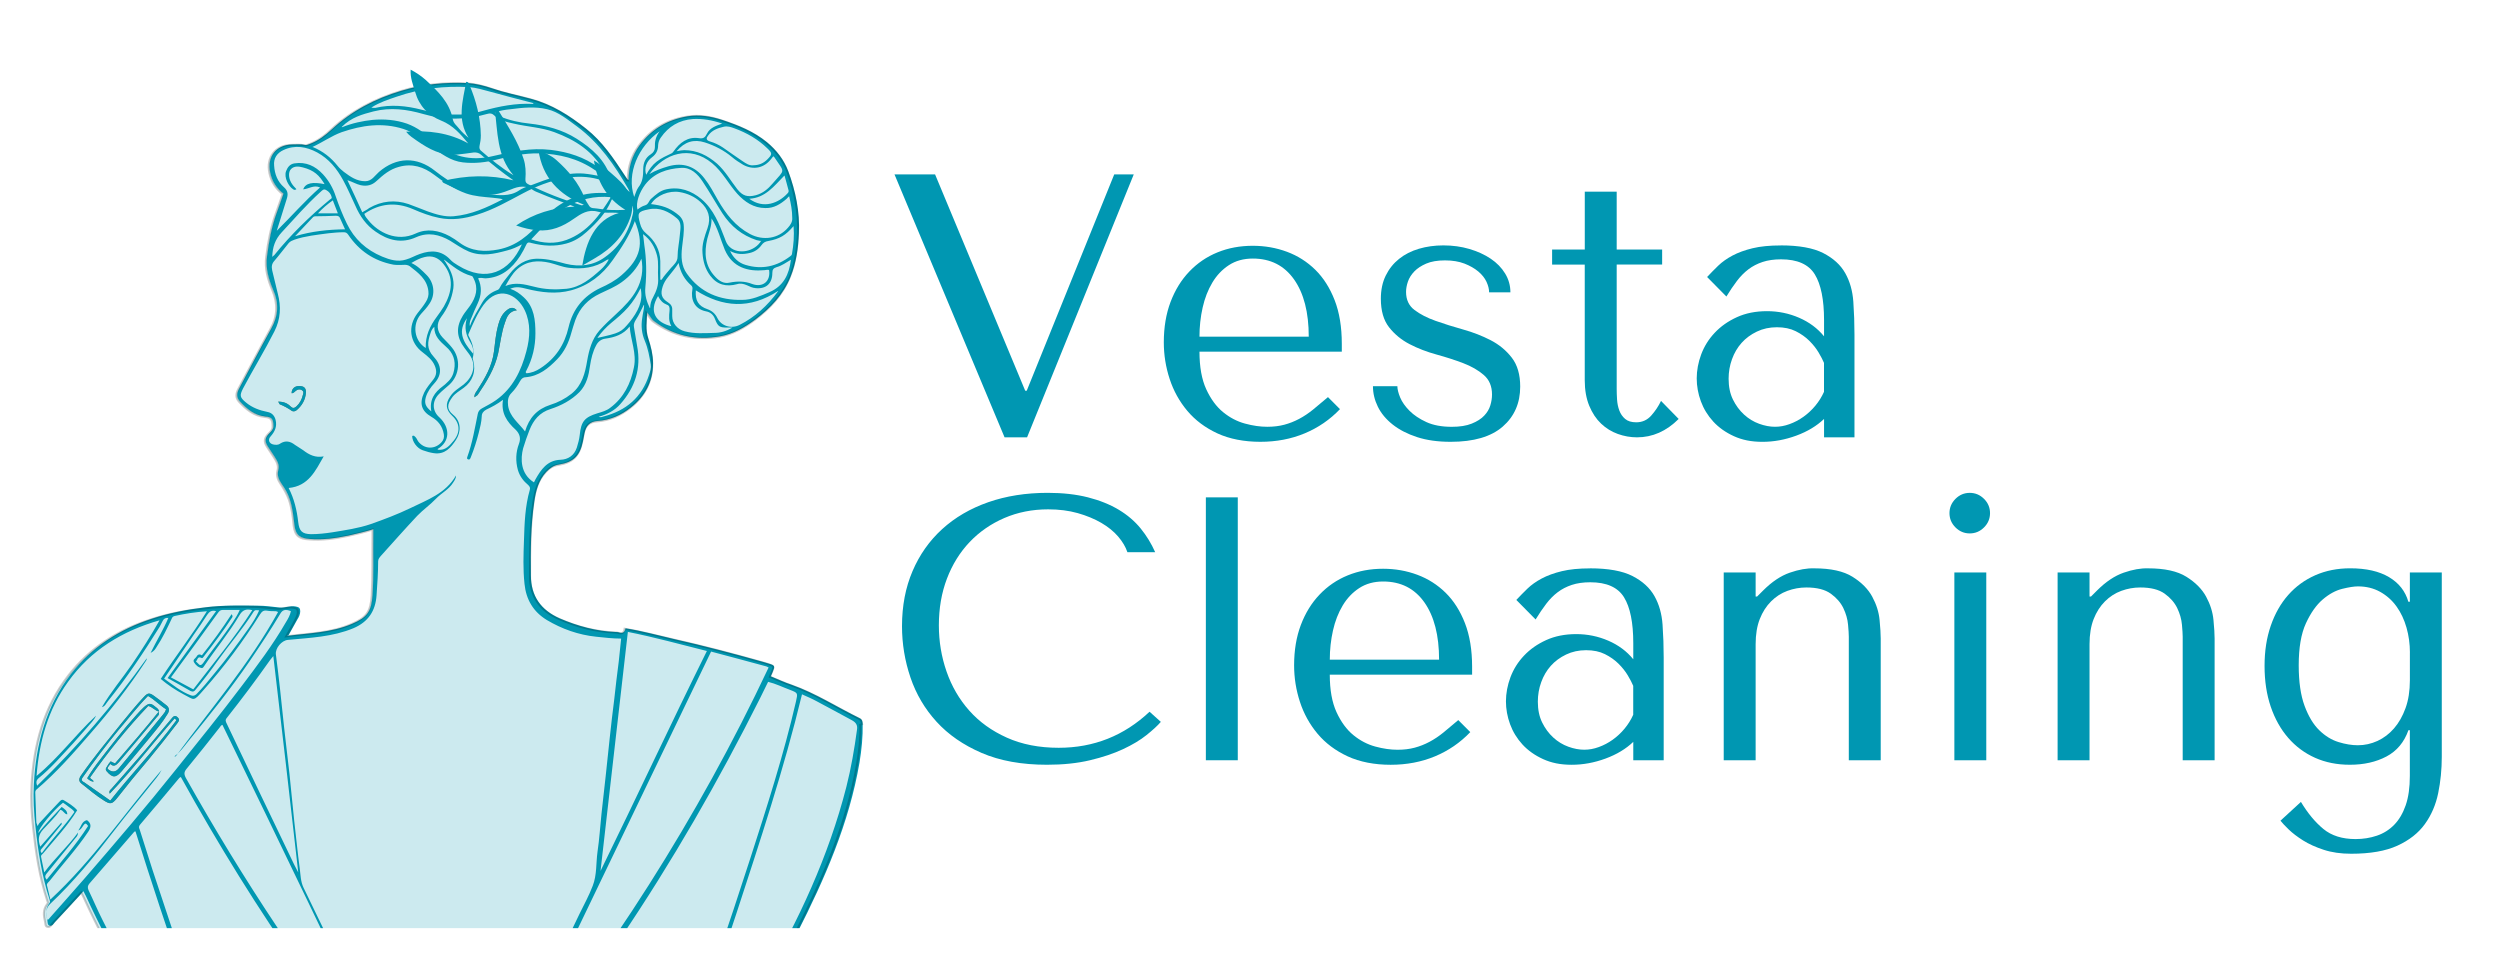 <?xml version="1.0" encoding="UTF-8"?>
<svg id="OBJECTS" xmlns="http://www.w3.org/2000/svg" xmlns:xlink="http://www.w3.org/1999/xlink" viewBox="0 0 900 350">
  <defs>
    <style>
      .cls-1 {
        fill: #8e7a64;
      }

      .cls-2 {
        fill: none;
      }

      .cls-3 {
        clip-path: url(#clippath-1);
      }

      .cls-4, .cls-5 {
        isolation: isolate;
      }

      .cls-5 {
        opacity: .2;
        stroke: #000;
        stroke-miterlimit: 10;
        stroke-width: .75px;
      }

      .cls-5, .cls-6 {
        fill: #0097b2;
      }

      .cls-7 {
        clip-path: url(#clippath-2);
      }

      .cls-8 {
        clip-path: url(#clippath);
      }
    </style>
    <clipPath id="clippath">
      <rect class="cls-2" x="423.17" y="-175.14" width="140.46" height="141.24"/>
    </clipPath>
    <clipPath id="clippath-1">
      <rect class="cls-2" x="3.17" y="15.86" width="316.52" height="318.28"/>
    </clipPath>
    <clipPath id="clippath-2">
      <rect class="cls-2" x="3.17" y="-175.14" width="140.46" height="141.24"/>
    </clipPath>
  </defs>
  <g class="cls-8">
    <g>
      <path class="cls-6" d="M467.63-80.6c3.56-.46,7.09-.51,10.43-1.95,2.38-1.02,3.05-1.95,3.22-4.54.21-3.14.08-6.32.13-9.46v-1.1c-1.36.42-2.67.72-3.95,1.02-2.04.42-4.12.72-6.2.55-1.44-.13-2.25-.46-2.46-2.21-.17-1.4-.3-2.8-.76-4.16-.3-.89-.76-1.7-1.27-2.42-.46-.68-.76-1.4-.55-2.16.25-.89-.17-1.53-.59-2.21-.34-.55-.72-1.06-1.06-1.61-.55-.85-.46-1.4.25-2.12.3-.3.63-.59.63-1.1,0-1.15-.25-1.49-1.27-1.57-1.74-.17-3.01-1.23-4.12-2.46-.55-.63-.46-1.27-.08-2,1.7-3.18,3.35-6.41,5.13-9.59,1.15-2.04,1.23-4.08.3-6.2-.72-1.7-1.23-3.48-.97-5.34.3-2.33.72-4.67,1.53-6.88.38-1.02.72-2.04,1.1-3.14-1.1-.85-1.83-1.95-2.12-3.35-.55-2.5.93-4.46,3.52-4.5.68,0,1.4-.08,2.08.08.25.04.46-.08.72-.17,1.36-.51,2.46-1.36,3.52-2.33,3.18-2.97,6.96-4.92,11.08-6.15,3.48-1.06,7.04-1.4,10.65-1.23,1.32.08,2.63.42,3.91.85,2,.68,4.12,1.1,6.15,1.66,3.35.89,6.15,2.67,8.83,4.79,2.59,2.04,4.37,4.71,6.15,7.42.13.21.3.46.46.68,0,0,.08,0,.17.08,0-2.04.55-3.86,1.74-5.51,1.91-2.59,4.46-4.12,7.68-4.67,1.91-.3,3.73,0,5.56.59,2.55.85,5.01,1.83,7.13,3.56,1.53,1.27,2.71,2.8,3.39,4.63,1.19,3.18,1.87,6.49,1.7,9.89-.08,2.33-.42,4.71-1.32,6.92-1.15,2.88-3.22,5.05-5.64,6.88-1.7,1.23-3.48,2.29-5.6,2.67-3.82.68-7.38-.04-10.56-2.42-.25-.17-.42-.42-.59-.68-.17-.21-.3-.46-.51-.72-.08,1.4-.3,2.76.17,4.16.42,1.27.76,2.63.76,3.99,0,2.93-1.27,5.26-3.52,7.04-1.53,1.23-3.26,2-5.3,2.16-1.23.08-1.87.72-2.12,1.95-.08.42-.17.89-.25,1.32-.46,2.29-1.49,3.31-3.78,3.69-.89.13-1.49.59-2.08,1.19-1.23,1.36-1.66,2.97-1.91,4.71-.59,3.91-.59,7.85-.55,11.84,0,3.26,1.57,5.51,4.63,6.88,2.88,1.23,5.85,2.04,8.96,2.16.13,0,.3,0,.42.04.59.21,1.02.08,1.1-.63,2.67.42,5.26,1.15,7.85,1.74,4.71,1.06,9.38,2.29,14.05,3.61.38.13.76.21,1.15.34.8.25.85.38.51,1.19-.08.25-.21.51-.34.8,1.1.46,2.21.97,3.35,1.36,3.82,1.36,7.21,3.56,10.86,5.34.38.17.42.46.46.85.04,2.08-.17,4.16-.51,6.24-1.66,9.67-5.56,18.59-9.97,27.24-6.07,11.92-13.49,23-22.1,33.27-6.41,7.64-13.28,14.81-21.3,20.79-3.48,2.59-7.13,4.96-11.12,6.79-.59.25-1.1.3-1.7,0-4.63-2.12-8.83-4.96-12.81-8.1-5.26-4.16-10.01-8.78-14.51-13.71-5.18-5.68-10.01-11.63-14.43-17.95-5.98-8.57-11.29-17.52-15.66-27.03-.13-.25-.25-.46-.38-.76-1.57,1.7-3.05,3.35-4.58,4.96-.21.25-.38.63-.8.55-.38-.08-.34-.51-.38-.8-.25-.97-.34-1.95.34-2.84.17-.21,0-.38,0-.55-1.23-3.78-1.83-7.68-2.25-11.63-.25-2.29-.38-4.58-.25-6.83.34-6.37,1.91-12.35,5.9-17.52,3.35-4.33,7.76-7.17,12.94-8.87,2.8-.93,5.73-1.49,8.66-1.83,2.76-.34,5.56-.3,8.32-.25,1.15,0,2.33.17,3.48.3.85.08,1.66-.34,2.55-.17.55.08.72.3.72.76s-.21.93-.46,1.32c-.46.8-.93,1.66-1.4,2.5l-.21.08-.04.02ZM487.87-112.59c.38.25.51.59.68.89.97,1.32,2.71,1.36,3.78.13.3-.34.42-.72.34-1.23-.21-1.27-.89-2.16-2-2.8-1.61-.93-1.95-2.16-1.15-3.86.38-.8.97-1.44,1.49-2.12.51-.68.55-1.36.21-2.16-.38-.93-1.15-1.53-1.91-2.12-2.12-1.57-2.46-4.2-.85-6.28.46-.59.93-1.15,1.32-1.78.34-.51.51-1.1.42-1.74-.21-1.91-1.61-2.93-2.97-3.99-.3-.21-.68-.25-1.06-.21-.51,0-1.06.04-1.57-.04-3.09-.59-5.47-2.21-7.21-4.79-.21-.3-.38-.38-.72-.38-.8,0-1.66.08-2.46.17-1.83.25-3.65.42-5.39,1.02-.34.13-.68.25-.93.55-.76.93-1.49,1.91-2.29,2.84-.42.46-.46.93-.34,1.53.3,1.23.59,2.46.89,3.69.55,2.08.46,4.08-.55,6.07-1.57,3.09-3.39,6.07-5.01,9.12-.55,1.1-.51,1.4.46,2.21,1.02.85,2.21,1.27,3.48,1.53.68.13,1.1.59,1.27,1.27.25,1.06-.13,1.87-.8,2.63-.46.51-.25,1.1.38,1.27.38.08.8.13,1.15-.13.85-.55,1.61-.38,2.38.21.42.3.89.55,1.32.85.93.72,1.95,1.23,3.26.97-1.32,2.29-2.42,4.75-5.6,5.05.89,1.74,1.32,3.56,1.53,5.43.17,1.44.59,1.91,2.04,1.95,1.15,0,2.29-.13,3.39-.3,2.08-.34,4.16-.63,6.15-1.32,2.16-.76,4.29-1.57,6.32-2.55,2.67-1.32,5.64-2.33,7.3-5.22,0,.51-.25.8-.46,1.15-.68,1.1-1.87,1.66-2.76,2.59-.93.97-2.04,1.74-2.97,2.71-1.95,2.08-3.86,4.25-5.77,6.37-.21.25-.46.51-.46.89,0,1.83-.13,3.61-.25,5.43-.17,2.5-1.32,4.25-3.69,5.26-3.35,1.4-6.92,1.53-10.48,1.87-.97.08-2.04,1.32-1.91,2.33.25,1.91.46,3.78.68,5.68.21,2,.42,3.99.63,5.98.25,2.46.59,4.92.85,7.38.25,2.5.51,5.01.76,7.55.3,2.55.55,5.13.89,7.68.13.97.13,2,.59,2.97,4.75,9.8,9.46,19.6,14.17,29.36,1.19,2.42,2.12,4.96,4.12,6.92,1.66,1.61,3.18,3.44,4.79,5.22,1.7-1.87,3.35-3.65,4.96-5.47.59-.68,1.32-1.32,1.74-2.12.72-1.23,1.23-2.59,1.87-3.86,4.16-8.61,8.27-17.23,12.43-25.84.72-1.49,1.53-2.93,2.12-4.5.68-1.74.51-3.61.76-5.43.3-2,.42-4.03.63-6.07s.46-4.08.68-6.11c.21-2,.42-3.99.63-5.98.21-2.08.46-4.12.72-6.2.21-2.04.46-4.03.72-6.07.13-1.19.25-2.42.38-3.65-1.4,0-2.67-.17-3.99-.3-2.84-.3-5.47-1.23-7.89-2.67-2.16-1.32-3.31-3.26-3.56-5.77-.25-2.33-.17-4.67-.08-7,.08-2.67.17-5.39.93-8.02.08-.34,0-.51-.25-.76-.76-.63-1.36-1.4-1.66-2.42-.38-1.4-.34-2.8.17-4.16.34-.89.13-1.61-.51-2.25-1.4-1.27-2.38-2.67-2.04-4.79-.89.68-1.78,1.15-2.67,1.57-.46.25-.72.59-.72,1.1-.04.89-.25,1.7-.46,2.55-.34,1.36-.76,2.67-1.27,3.95-.08.21-.17.46-.46.34-.21-.08-.13-.25-.08-.42.8-2.21,1.19-4.54,1.66-6.83.08-.42.3-.68.68-.89.76-.42,1.53-.8,2.25-1.32,2.67-1.91,4.03-4.71,4.84-7.8.59-2.21.72-4.46-.25-6.54-1.23-2.63-4.25-4.03-6.58-.89-1.02,1.4-1.7,3.01-2.38,4.58-.08.17-.08.3,0,.42.59,1.1.97,2.25.63,3.56,0,.08.08.21.08.34.46,1.74-.08,3.31-1.53,4.37-.63.46-1.32.85-1.78,1.44-.93,1.23-.93,2,.08,2.84,1.36,1.1,1.27,2.8.46,4.03-.8,1.23-1.78,2.38-3.52,2.12-.59-.08-1.19-.25-1.78-.46-.89-.3-1.7-1.36-1.7-2.29l.25-.04v-.02ZM477.09,16.14c4.92,4.2,9.97,8.02,15.7,10.86.55.25.97.25,1.49,0,6.2-3.09,11.67-7.3,16.85-11.84,4.54-4.03,8.78-8.4,12.77-12.94.72-.8,1.53-1.57,1.95-2.59,1.66-3.99,3.18-8.06,4.67-12.13,3.91-10.78,7.59-21.64,11.12-32.54,2.67-8.27,5.34-16.59,7.3-25.07.3-1.36.34-1.36-.97-1.87-1.15-.42-2.25-.97-3.48-1.27-.42.89-.85,1.74-1.27,2.59-6.66,13.28-14.05,26.14-22.36,38.44-8.4,12.43-17.52,24.31-27.92,35.13-2.59,2.71-5.34,5.3-8.19,7.72-2.38,2.04-4.88,3.91-7.59,5.64l-.04-.13h0ZM450.57-58.02c-.08.08-.13.08-.17.13-2.08,2.5-4.2,5.01-6.28,7.47-.25.3-.17.51-.04.8.68,2.12,1.36,4.29,2.04,6.41,4.58,13.83,9.12,27.66,14.51,41.2.34.85.59,1.78,1.23,2.55.93,1.1,1.87,2.21,2.84,3.26,3.56,4.03,7.38,7.8,11.37,11.42.42.38.68.34,1.15.04,4.33-2.84,8.19-6.24,11.92-9.76,1.32-1.27,2.59-2.59,3.91-3.86-16.72-18.12-30.51-38.19-42.39-59.66h-.09ZM449.85-61.38c5.56-7.55,11.75-14.72,16.34-23.04-.17-.04-.25-.13-.38-.13-.46,0-.93,0-1.4-.08-.55-.08-.8.13-1.1.59-2.67,4.29-5.68,8.32-9.04,12.09-1.7,1.95-1.4,1.57-3.18.68-1.27-.68-2.5-1.49-3.65-2.46,2.38-3.65,5.05-7.09,7.38-10.82-1.83.13-3.48.38-5.18.76-.3.08-.38.25-.46.46-.72,1.53-1.44,3.05-2.38,4.46-.21.34-.38.68-.97.97.97-2,2.04-3.69,2.84-5.6-.46-.04-.72.13-.89.46s-.34.68-.51.97c-2.55,4.08-5.22,8.1-8.23,11.84-.3.34-.46.85-.97.97,1.4-2.42,3.22-4.54,4.79-6.83,1.57-2.29,3.05-4.63,4.41-7.04-5.94,1.7-10.99,4.75-14.6,9.8-3.22,4.46-4.63,9.55-5.05,15.06,3.56-2.93,6.2-6.58,9.51-9.63-.17.38-.38.68-.63.97-1.02,1.15-2,2.33-3.05,3.48-1.78,1.91-3.48,3.91-5.51,5.56-.38.34-.38.68-.21,1.19,6.49-6.28,12.3-13.07,17.52-20.36,0,.25-.13.42-.25.59-2.63,4.03-5.6,7.8-8.78,11.46-2.67,3.09-5.39,6.2-8.53,8.87-.17.13-.25.3-.25.51.04,1.57.13,3.18.17,4.75,0,.13.08.25.21.63.13-.25.17-.38.25-.46,1.06-1.15,2.12-2.29,3.22-3.44.17-.17.38-.42.68-.25.76.46,1.57.93,2.16,1.61-1.57,2.55-3.56,4.63-5.43,6.88-.13.17-.38.25-.34.55.17.76.3,1.53.51,2.5,1.74-2.33,3.78-4.16,5.39-6.37,0,.38-.17.63-.38.85-1.49,1.83-2.93,3.61-4.41,5.43-.25.34-.72.68-.21,1.23,2.29-2.84,4.67-5.51,6.62-8.57-.13-.13-.21-.38-.46-.38-.42.3-.51.93-1.1,1.1.46-.59.55-1.49,1.4-1.66.72.55.68,1.1.21,1.83-1.87,2.8-4.16,5.26-6.2,7.89-.17.21-.46.38-.42.68.17.76.34,1.49.55,2.29,6.79-6.28,11.88-13.83,17.78-20.71-.21.42-.46.8-.76,1.19-2.25,2.84-4.58,5.6-6.79,8.49-3.18,4.16-6.49,8.19-10.27,11.75-.63.59-.8,1.61-.42,2.5.17,0,.25-.13.34-.25,1.91-2.16,3.82-4.29,5.73-6.49,4.92-5.68,9.8-11.42,14.51-17.31,3.52-4.41,7.04-8.74,10.43-13.24,2.5-3.31,5.01-6.62,7.09-10.22.34-.55.68-1.15.8-1.78-.85-.34-1.32-.21-1.66.34-1.57,2.63-3.26,5.18-4.96,7.68-3.01,4.41-6.37,8.57-9.72,12.68-.72.89-1.36,1.83-2.29,2.5h.21v-.02ZM527.03-1.55c.21-.25.46-.51.68-.8,5.85-7.21,11.16-14.85,15.87-22.87,5.77-9.84,10.56-20.15,13.41-31.27.76-3.01,1.27-6.02,1.7-9.12.13-.76-.21-1.19-.85-1.53-1.83-.97-3.65-2-5.51-2.97-.76-.42-1.57-.76-2.42-1.15-2.88,11.97-6.75,23.55-10.52,35.13-3.82,11.63-7.97,23.08-12.39,34.54l.04.04h0ZM535.35-78.05c-11.12,23.12-22.19,46.16-33.27,69.16.08.04.17.08.21.13,16.72-20.58,30.93-42.73,42.26-66.78l-.34-.17c-2.97-.8-5.94-1.61-8.87-2.38v.04h0ZM457.27-66.38c-.21.08-.3.25-.42.42-1.74,2.21-3.48,4.41-5.26,6.58-.42.51-.46.85-.13,1.49,9.08,16.17,19.22,31.57,30.81,46.04.85,1.06,1.74,2.08,2.59,3.14.04,0,.08-.08.17-.08-9.21-19.18-18.37-38.4-27.71-57.54l-.04-.04h0ZM460.03-1.55c-6.02-15.78-11.59-31.69-16.63-47.82-.13.04-.21.04-.21.08-2.38,2.76-4.75,5.47-7.13,8.23-.3.34-.34.63-.17,1.06.76,1.57,1.44,3.22,2.25,4.79,5.18,10.39,11.37,20.15,18.46,29.32,1.15,1.49,2.29,2.88,3.44,4.37v-.04ZM534.71-78.18c-4.25-1.06-8.4-2.21-12.64-3.05-1.44,12.77-2.93,25.5-4.37,38.19,5.73-11.67,11.2-23.47,17.01-35.17v.04ZM471.7-158.71c1.66.68,2.93,1.7,3.99,3.01.3.38.63.68,1.02.97,1.02.76,2.04,1.49,3.39,1.49,1.06,0,1.53-.89,2.21-1.49,2.76-2.38,6.02-2.5,8.96-.17,2.55,2,5.22,3.56,8.53,3.78,1.66.08,3.35.38,4.88-.63.55-.38,1.19-.59,1.83-.8,2.76-1.06,5.51-2.12,8.53-1.91.89.08,1.78.25,2.67.42-.21-.46-.51-.76-.89-.97-2.71-1.87-5.73-2.59-8.96-2.67-2.25-.04-4.5.42-6.66.97-1.78.46-3.61.68-5.47.46-1.95-.21-3.48-1.4-5.01-2.5-1.44-1.06-2.76-2.29-4.5-2.84-3.35-1.06-6.62-.59-9.84.51-1.66.59-3.09,1.66-4.79,2.42l.13-.04h0ZM479.98-147.97c.13.42.42.68.63.97,1.57,1.95,4.54,3.52,7.55,2.12,1.83-.85,3.69-.51,5.43.42.55.3,1.1.68,1.61,1.06,1.87,1.36,3.95,1.49,6.15,1.06,2.88-.55,4.88-2.29,6.75-4.41,2.5-2.88,5.64-4.67,9.59-4.63,1.36,0,2.67.08,4.08.3-.17-.17-.3-.34-.42-.46-.08-.08-.21-.21-.34-.3-2.8-1.91-5.85-2.5-9.12-1.87-2.29.42-4.46,1.27-6.54,2.38-2.42,1.27-4.75,2.63-7.38,3.44-2,.63-4.03.93-6.07.51-1.44-.3-2.8-.8-4.16-1.4-2.76-1.19-5.34-.93-7.8.76l.04.04h-.01ZM507.05-105.08c.13-.21.17-.38.25-.51.89-1.57,1.87-3.05,3.99-3.14,1.23-.04,2.21-.68,2.63-1.95.21-.68.38-1.32.46-2.04.21-2.12.76-2.8,2.8-3.44.72-.21,1.49-.42,2.08-.89,2.16-1.61,3.26-3.86,3.78-6.45.46-2.25-.51-4.29-.68-6.54-1.02,1.32-2.42,1.74-3.91,1.95-.63.08-1.15.46-1.44,1.06-.55,1.02-.8,2.12-.97,3.22-.21,1.57-.55,3.05-1.7,4.25-1.32,1.32-2.93,2.16-4.63,2.71-1.74.55-2.71,1.74-3.35,3.35-.38.97-.72,1.95-1.02,2.93-.42,1.61-.46,4.08,1.74,5.43l-.04.04h.01ZM473.74-152.55c-.97-1.7-1.83-2.42-3.61-2.88-.63-.17-1.36-.25-1.87.25-.46.46-.42,1.4,0,2.16.21.38.51.72.85,1.06-.21.17-.38.13-.55,0-.68-.42-1.49-1.87-1.1-2.88.25-.63.59-1.1,1.32-1.23,1.87-.3,3.35.42,4.58,1.74.93,1.02,1.61,2.21,2.04,3.52.51,1.49,1.1,2.97,1.78,4.37,1.19,2.46,3.09,4.2,5.64,5.26,1.23.51,2.5.89,3.82.46.76-.21,1.44-.63,2.21-.89,1.78-.63,3.44-.59,4.84.89.34.38.8.68,1.23.93,4.5,2.8,8.23,1.1,10.22-3.35-.76.42-1.53.76-2.38.97-2.04.55-4.03,1.02-6.11.17-1.1-.46-2.04-1.15-3.01-1.74-1.7-.97-3.48-1.4-5.39-.55-2.33,1.06-4.5.51-6.49-.89-1.49-1.02-2.5-2.46-3.22-4.12-.63-1.36-1.23-2.76-1.95-4.08-1.02-1.87-2.29-3.44-4.16-4.46-1.74-.93-3.56-1.23-5.39-.38-1.02.46-1.61,1.32-1.49,2.5.08,1.36.55,2.55,1.57,3.44.68.59.68,1.19.42,1.95-.55,1.66-1.02,3.35-1.57,5.01,2.33-2.29,4.46-4.75,6.92-6.92-1.02-.46-1.83.25-2.71.3.42-1.02,1.44-1.23,3.56-.8v.17h0ZM465.42-77.37c-.25.3-.38.46-.51.63-2.21,3.14-4.54,6.24-6.92,9.25-.3.34-.17.59,0,.93,3.56,7.47,7.13,14.98,10.73,22.44.17.38.42.76.68,1.32-1.32-11.63-2.63-23.04-3.99-34.58h0ZM524.27-140.93c-.72,1.61-1.83,2.84-3.18,3.82-1.06.76-2.29,1.27-3.48,1.83-1.87.89-3.22,2.25-3.95,4.25-.25.68-.42,1.36-.63,2.04-.42,1.57-1.1,3.01-2.25,4.2-1.4,1.44-2.93,2.71-5.05,2.88-.42,0-.68.25-.89.63-.38.68-.8,1.32-1.36,1.87-.59.59-.63,1.27-.55,2.04.25,1.78,1.7,2.76,2.71,4.12.63-2.16,1.91-3.56,4.03-4.25,1.23-.38,2.38-.97,3.39-1.78,1.7-1.36,2.16-3.26,2.5-5.3.3-1.7.76-3.44,1.95-4.79.85-.93,1.78-1.83,2.71-2.67,2.59-2.38,4.75-4.92,3.99-8.91l.04.04h.01ZM476.37-161.84c1.7-.68,3.31-1.02,4.92-1.19,1.87-.17,3.73,0,5.47.59,1.66.59,3.01,1.66,4.29,2.8,2.76,2.46,5.85,3.26,9.51,2.38,3.01-.72,6.07-1.36,9.25-.97,2.76.34,5.26,1.15,7.51,2.76.51.38.72.97,1.36,1.53-.21-.38-.3-.59-.38-.8-1.74-3.26-4.63-5.09-7.97-6.32-2.08-.76-4.29-.85-6.45-1.36-1.06-.25-2.25-.42-3.05-1.23-.42-.42-.76-.46-1.32-.3-3.35.97-6.75.97-10.1,0-2.63-.76-5.26-1.1-7.97-.42-1.78.46-3.52.93-5.05,2.46v.08h0ZM523.17-146.83c-.85,2.33-2.16,4.29-3.52,6.2-1.66,2.38-3.86,4.08-6.66,4.84-2.38.63-4.75.34-7.13-.25-.85-.21-1.66-.42-2.59,0,.89.3,1.57.8,2.16,1.36,1.7,1.57,1.87,3.69,1.87,5.77s-.46,4.08-1.44,5.94c-.04.13-.21.21,0,.42.8-.04,1.57-.34,2.25-.8,2.42-1.57,3.86-3.78,4.5-6.58.68-2.88,2.38-4.96,5.05-6.24,1.23-.55,2.42-1.19,3.44-2.08,3.05-2.67,3.61-5.01,2.08-8.66v.08h0ZM502.13-150.35c-.63-.17-1.19-.17-1.74-.25-1.4-.13-2.8-.21-4.16-.68-1.91-.68-3.52-1.78-5.09-2.97-1.7-1.27-3.52-1.87-5.64-1.27-1.44.38-2.5,1.27-3.56,2.25-.72.68-1.53.89-2.55.68-.72-.17-1.32-.55-2.12-.8.85,1.78,1.61,3.44,2.38,5.13.25-.17.42-.25.59-.34.17-.08.34-.21.51-.34,2-1.15,4.12-1.36,6.28-.63,1.06.38,2.08.8,3.09,1.19,1.32.46,2.71.89,4.12.76,2.8-.25,5.26-1.36,7.85-2.71h.04ZM496.82-130.07c.51-1.44,1.32-2.59,2-3.82.51-.85,1.23-1.49,2.16-1.87.21-.08.42-.13.55-.34.42-.85,1.06-1.57,1.61-2.29,1.15-1.49,2.59-2.5,4.58-2.46,1.53,0,2.97.42,4.41.8,2.25.55,4.41.3,6.28-1.06,2.38-1.7,3.86-4.08,4.46-6.96.21-1.06-.34-1.95-1.4-2.21-.42-.13-.8-.17-1.23-.3s-.63,0-.8.38c-.85,2.04-2.33,3.61-3.95,5.05-.93.85-2,1.53-3.26,1.87-1.87.51-3.73.38-5.56-.08-.3-.08-.59-.21-.8.21-.3.63-.63,1.27-1.02,1.87-1.32,2-2.97,3.44-5.51,3.56-.38,0-.76-.17-1.19,0,.63,1.36.55,2.67-.08,4.03-.34.72-.68,1.49-.97,2.25-.17.38-.38.8-.25,1.36h-.01ZM525.71-149.58c1.83.21,2.93.59,4.16,1.53.59.42,1.02.93,1.1,1.7.13,1.23-.13,2.46-.25,3.69-.17,1.49-.13,2.97.76,4.2,2.16,3.05,5.26,4.29,8.87,4.2,1.49,0,2.93-.63,4.33-1.23,2.25-.97,3.14-2.8,3.44-5.18-.8.46-1.49.97-2.29,1.19-.51.17-.68.38-.68.93,0,1.7-1.02,2.59-2.67,2.42-.51-.04-.93-.25-1.4-.46-.51-.21-1.02-.34-1.57-.17-1.7.46-3.18.13-4.29-1.36-.8-1.06-1.15-2.29-1.23-3.61-.13-1.4.34-2.67.8-3.99.59-1.7.13-3.05-1.15-4.2-.93-.85-2.08-1.36-3.31-1.57-1.7-.3-3.73.55-4.54,1.87l-.08.04h0ZM547.91-150.9c-.21.17-.34.34-.46.46-.97.85-2.04,1.53-3.39,1.49-1.87,0-3.31-.97-4.5-2.29-1.4-1.57-2.33-3.48-4.03-4.88-3.52-2.93-7.64-1.57-10.01,1.74,1.02-.59,2-.93,3.01-1.23,2.38-.68,4.29,0,5.77,1.91.85,1.06,1.49,2.29,2.16,3.48,1.27,2.21,2.8,4.2,5.13,5.43,2.08,1.1,4.54.76,6.07-1.02.38-.42.72-.93.68-1.53,0-1.19-.21-2.33-.51-3.56h.08ZM492.71-140.63c.17.25.34.46.46.72.72,1.15,1.19,2.38,1.02,3.78-.25,1.7-.93,3.22-1.95,4.58-.8,1.1-.72,2.25.21,3.26.51.55,1.06,1.06,1.53,1.66,1.44,1.78,1.23,4.37-.42,5.9-.55.51-1.19.97-1.7,1.53-1.1,1.15-1.06,2.67.08,3.69,1.78,1.66,1.7,3.91-.25,5.05v.13c1.23.17,1.91-.68,2.55-1.44,1.1-1.36,1.02-2.8-.25-3.99-1.02-.97-1.1-1.91-.3-3.09.55-.85,1.4-1.32,2.16-1.91,1.4-1.15,2.16-3.01.89-4.79-.25-.34-.51-.68-.76-1.02-1.32-1.74-1.4-3.39-.25-5.22.34-.55.76-1.02,1.15-1.57.93-1.36,1.36-2.76.55-4.33-.08-.17-.13-.38-.38-.42-1.7-.46-2.97-1.57-4.33-2.59v.08h0ZM481.12-164.99c.17,0,.21.04.3.04h.3c2.5-.59,4.96-.34,7.42.3,3.26.85,6.49,1.15,9.8.17,2.59-.72,5.22-1.23,7.89-1.1.04,0,.17.04.13-.13-2.29-.59-4.63-1.19-6.92-1.83-1.1-.3-2.21-.63-3.31-.72-3.95-.21-7.8.21-11.59,1.53-1.36.46-2.71.89-3.99,1.7l-.04.04h0ZM543.28-143.69c-.25-.04-.42-.08-.63-.13-2.33-.76-4.12-2.21-5.47-4.29-1.06-1.66-2.04-3.39-3.14-5.05-.8-1.23-1.91-2.33-3.48-2.21-2.21.13-4.29.8-5.73,2.67-.93,1.23-1.53,2.88-1.23,3.99.38-.3.76-.55,1.23-.68.55-.17.59-.76.97-1.06.72-.63,1.4-1.27,2.38-1.49,2.16-.46,4.03.21,5.64,1.57,1.95,1.66,2.84,3.99,3.73,6.32.17.51.38.97.76,1.32,1.36,1.27,4.03.76,5.05-1.02l-.08.04h-.01ZM452.65-72.06c3.18-4.16,6.54-8.14,9.42-12.64-1.06-.25-1.57,0-2.08.85-1.66,2.8-3.78,5.34-5.6,8.06-.08.13-.21.34-.38.34-.55-.08-.93-.42-1.23-.89s.21-.63.38-.93c.21-.42.55-.42.85-.21,1.7-2.12,3.26-4.29,4.75-6.58.25.34.13.46.04.59-1.4,2.12-2.93,4.16-4.5,6.2-.08.13-.21.3-.34.21-.63-.34-.63.25-.89.59.38.17.59.97,1.15.21,1.1-1.66,2.38-3.18,3.52-4.79.8-1.15,1.7-2.29,2.33-3.69h-2.76c-.34,0-.55.21-.72.46-2.46,3.44-4.96,6.83-7.51,10.31,1.19.63,2.38,1.27,3.56,1.91h.01ZM529.87-158.03c.46-.08.85-.17,1.19-.17,2.08,0,3.73.85,5.26,2.16,1.32,1.19,2.16,2.71,3.22,4.08.85,1.06,1.61,1.32,2.93.97,1.15-.3,2-1.02,2.71-1.87,2.04-2.38,2-1.61.3-4.2,0-.04-.08-.08-.17-.17-.13.13-.21.25-.34.42-1.15,1.49-2.88,1.83-4.5.93-.63-.38-1.23-.76-1.78-1.23-1.27-1.06-2.76-1.83-4.33-2.33-1.74-.55-3.22-.13-4.5,1.4h0ZM530.17-140.16c-.55.89-1.15,1.53-1.7,2.25-.38.46-.68.97-.85,1.53-.38,1.19-.17,1.87.85,2.5.46.3.72.68.68,1.23v.97c0,1.19.85,2.12,2,2.42,1.57.42,3.14.3,4.75.25.93,0,1.87-.25,2.88-.85h-.89c-1.19,0-1.44-.17-1.91-1.36-.25-.68-.72-1.1-1.44-1.23-1.87-.38-2.46-1.91-2.16-3.52.04-.25,0-.42-.17-.59-1.06-.93-1.74-2.08-2.04-3.61h0ZM502.47-136.48c1.57-.68,3.05-.3,4.58.08,1.74.46,3.48.51,5.22.34,2.25-.25,3.86-1.61,5.47-3.05.51-.46.93-.97,1.27-1.61-.08,0-.13-.04-.13,0-.08,0-.13.04-.21.08-1.83,1.23-3.91,1.49-6.02,1.23-1.06-.13-2.04-.55-3.05-.8-1.87-.42-3.65-.34-5.18,1.02-.85.76-1.36,1.74-1.95,2.76v-.04h0ZM506.62-143.94c1.91.63,3.78.76,5.64.08,3.35-1.23,5.3-3.95,7.09-6.83-2.67-.25-5.05.34-7.3,1.7-2.16,1.32-3.65,3.22-5.43,5.05ZM522.41-151.32c-.08-.25-.17-.51-.3-.72-2.16-3.73-4.58-7.26-8.1-9.89-1.53-1.1-3.01-2.38-4.84-2.8-1.91-.46-3.91-.25-5.85,0-.85.08-1.7.21-2.5.51.21.34.51.51.8.63,1.53.63,3.09.97,4.71,1.15,2.71.3,5.26.97,7.55,2.42,2.46,1.57,4.58,3.39,5.47,6.32.08.25.3.3.51.38.97.51,1.83,1.19,2.63,1.95l-.08.04h0ZM527.24-137.49h.21c.42-.68.97-1.23,1.49-1.87.46-.51,1.06-1.02,1.06-1.78,0-1.23.3-2.46.38-3.69.08-.85.3-1.83-.46-2.46-1.32-1.1-2.8-1.83-4.54-1.44-1.74.34-1.83.59-1.36,2.29.17.63.42,1.1.97,1.57,1.36,1.1,2.21,2.59,2.25,4.41v2.97h0ZM487.49-140.16c1.02.46,1.7,1.19,2.42,1.91,1.23,1.23,1.44,3.14.46,4.58-.38.59-.89,1.15-1.36,1.66-1.44,1.66-1.1,4.29.76,5.43-.08-1.95.68-3.52,1.78-5.01.38-.51.76-1.06,1.1-1.61,1.32-2.29,1.7-4.63-.08-6.83-.82-1.02-1.83-1.37-3.01-1.06-.72.17-1.36.51-2.08.93h0ZM544.59-139.06c-.25-.04-.46,0-.68.04-2.67.25-5.13-.42-6.37-3.26-.34-.85-.63-1.7-.93-2.55-.3-.8-.63-1.61-1.19-2.46.04,1.27-.42,2.25-.68,3.26-.51,2.21-.42,4.33,1.32,6.11.59.63,1.36,1.1,2.25.89,1.23-.25,2.42-.25,3.61.21,1.74.63,2.97-.46,2.71-2.21l-.04-.04h0ZM542.05-155.78c.93,0,1.66-.3,2.29-.93.8-.8.85-.97,0-1.78-1.49-1.44-3.26-2.46-5.22-3.18-.59-.21-1.15-.42-1.78-.25-.93.21-1.83.55-2.42,1.36-.34.42-.42.76.25.97.72.21,1.44.55,2.08.97,1.06.72,2.08,1.49,3.18,2.21.51.34,1.02.68,1.61.63h0ZM537.13-162.44c-1.61-.55-3.09-.8-4.67-.72-2.21.17-3.91,1.19-5.13,2.97-.25.34-.38.72-.42,1.19,0,.8-.3,1.44-.97,1.95-.93.68-1.27,1.78-.93,2.8.46-.85.97-1.57,1.7-2.12.72-.55,1.57-.93,2.38-1.32.13-.08.21-.17.3-.3.97-1.4,2.25-2.38,4.03-2.12.76.13,1.02-.13,1.32-.72.46-.93,1.4-1.23,2.46-1.61h-.05ZM546.08-135.71c-4.54,2.97-8.87,2.63-13.15-.08-.13,1.61.38,2.5,1.87,3.01.72.25,1.23.72,1.57,1.4.63,1.32,2.25,1.78,3.56,1.1,2.42-1.23,4.41-3.01,6.15-5.39v-.04h0ZM538.4-142.07c.51,1.1,1.4,1.91,2.46,2.21,2.63.8,5.01.25,7.17-1.4.13-.08.21-.17.25-.34.25-1.44.38-2.93.25-4.46-1.27,1.49-2.21,2.04-4.03,2.38-.51.08-.8.25-1.1.68-.46.63-1.1,1.06-1.87,1.23-1.06.25-2.08.25-3.09-.3h-.04ZM524.61-133.46c-.42.8-.76,1.61-1.27,2.38-.21.34-.38.72-.3,1.15.17,1.02.34,2.04.51,3.05.68,3.56-.34,6.62-2.67,9.25-.89,1.02-2.08,1.66-3.48,2.04.34.17.55,0,.76-.04,3.61-.93,6.15-3.05,7.3-6.71.17-.51.34-1.06.25-1.61-.21-1.27-.42-2.5-.93-3.73-.51-1.19-.63-2.42-.42-3.69.08-.72.3-1.4.3-2.08h-.05ZM490.67-116.45c-.34-1.87.51-3.05,1.83-4.03.25-.17.51-.42.72-.63.63-.55.97-1.23,1.1-2.04.25-1.44-.17-2.67-1.32-3.65-.93-.85-1.91-1.66-1.87-3.18-.38.34-.51.72-.63,1.1-.42,1.27-.63,2.42.51,3.65,1.27,1.36,1.44,2.84.13,4.29-.59.63-1.1,1.36-1.36,2.21-.25.93-.08,1.49.85,2.25l.04.04h-.01ZM456.3-84.54c-.72-.21-1.1.08-1.44.59-.68,1.06-1.4,2.12-2.12,3.14-1.57,2.33-3.18,4.71-4.75,7.04,1.4.97,2.67,2.08,4.29,2.67.38.13.59.04.85-.17,1.02-1.02,1.91-2.12,2.84-3.26,1.95-2.33,3.78-4.79,5.51-7.26.63-.89,1.23-1.83,1.7-2.88-.38,0-.63-.17-.89.21-1.74,2.76-3.91,5.26-5.77,7.89-1.1,1.57-2.25,3.05-3.48,4.54-.21.3-.42.42-.8.25-1.19-.68-2.38-1.36-3.69-2.08,2.59-3.56,5.13-7.09,7.72-10.65l.04-.04h0ZM465.25-141.14c.17-.17.21-.21.3-.25,2.67-3.31,5.68-6.24,8.91-8.91.13-.08.34-.17.3-.38-.13-.51-.42-.89-.89-1.15-.42-.25-.63.08-.89.3-2.21,2-4.16,4.25-6.2,6.45-1.06,1.15-1.49,2.38-1.53,3.99v-.04h0ZM525.63-132.99c0-.63.17-1.19.46-1.7.51-.97.89-1.91.8-3.05-.08-1.19.13-2.42-.17-3.61-.34-1.32-.97-2.5-2.25-3.44.08.68.17,1.19.21,1.74.34,2.25.38,4.5.17,6.75-.13,1.27.21,2.29.72,3.35l.04-.04h0ZM428.21-46.95c1.15-1.32,2.25-2.55,3.35-3.82.13.21,0,.34-.08.42-.97,1.19-1.91,2.33-2.88,3.52-.17.25-.59.46-.17.93,1.66-2.29,3.65-4.29,5.22-6.58-.21-.38-.59-.55-.89-.8-.3-.25-.63-.46-.93-.68-1.53,1.19-4.03,4.25-3.95,4.84,1.19-1.49,2.46-2.8,3.73-4.16.46.34.89.59.89,1.19-.51-.04-.59-.63-1.1-.72-.76,1.1-1.78,2.08-2.71,3.09-.8.85-.89,1.66-.51,2.76h.04,0ZM517.23-128.2c3.56-.8,3.73-.85,5.13-2.55,1.27-1.61,2.21-3.31,1.74-5.39-.55,1.1-1.19,2.12-2,3.05s-1.78,1.74-2.71,2.5c-.76.63-1.49,1.4-2.16,2.33v.04h0ZM476.88-145.55c-.3-.68-.55-1.19-.76-1.7-.13-.38-.34-.46-.72-.46-1.06.04-2.12.08-3.18.08-.21,0-.38.04-.51.21-.89.93-1.78,1.87-2.8,2.97,2.67-.8,5.26-1.06,7.97-1.1h0ZM523.08-150.73c.21-.51.34-1.06.63-1.49.72-.89.8-1.87.8-2.97,0-.97.38-1.83,1.19-2.33.46-.3.68-.68.68-1.15-.04-.89.13-1.7.76-2.55-3.39,2.38-5.34,6.75-4.08,10.48h0ZM547.06-154.12c-1.66,1.7-3.05,3.56-5.6,3.69,2.29,1.7,4.71.68,6.11-.85.17-.17.21-.3.17-.51-.21-.72-.38-1.49-.63-2.33h-.04ZM526.9-134.9c-1.57,2.59-.3,4.25,2.12,4.84-.46-.8-.38-1.66-.3-2.46.04-.46,0-.85-.42-.97-.63-.25-1.06-.68-1.4-1.36v-.04h0ZM475.74-148.1c-.3-.76-.55-1.4-.8-2.08-.89.63-1.66,1.27-2.38,2.08h3.18ZM496.35-131.34c-1.44,2.04-.8,3.61.97,5.64.13-.68-.13-1.27-.42-1.78-.72-1.19-1.02-2.38-.55-3.86Z"/>
      <path class="cls-5" d="M559.45-66.51c0-.38-.08-.68-.46-.85-3.61-1.78-7-3.99-10.86-5.34-1.15-.38-2.21-.89-3.35-1.36.13-.34.21-.55.34-.8.34-.8.3-.93-.51-1.19-.38-.13-.76-.25-1.15-.34-4.67-1.32-9.34-2.55-14.05-3.61-2.59-.59-5.18-1.27-7.85-1.74-.08.72-.51.85-1.1.63-.13-.04-.3-.04-.42-.04-3.14-.13-6.07-.89-8.96-2.16-3.05-1.32-4.63-3.56-4.63-6.88,0-3.95,0-7.89.55-11.84.25-1.74.68-3.39,1.91-4.71.55-.63,1.19-1.06,2.08-1.19,2.29-.38,3.31-1.4,3.78-3.69.08-.42.17-.89.25-1.32.25-1.23.89-1.87,2.12-1.95,2-.13,3.73-.93,5.3-2.16,2.25-1.78,3.56-4.12,3.52-7.04,0-1.36-.34-2.67-.76-3.99-.46-1.36-.21-2.76-.17-4.16.21.21.34.51.51.72.17.25.34.51.59.68,3.18,2.33,6.71,3.05,10.56,2.42,2.08-.38,3.91-1.4,5.6-2.67,2.42-1.83,4.5-3.99,5.64-6.88.89-2.21,1.19-4.54,1.32-6.92.13-3.39-.55-6.71-1.7-9.89-.68-1.83-1.87-3.39-3.39-4.63-2.12-1.74-4.58-2.71-7.13-3.56-1.78-.59-3.61-.93-5.56-.59-3.22.51-5.77,2.04-7.68,4.67-1.19,1.61-1.74,3.48-1.74,5.51-.08,0-.13-.04-.17-.08-.17-.21-.3-.46-.46-.68-1.78-2.71-3.61-5.39-6.15-7.42-2.67-2.12-5.47-3.91-8.83-4.79-2.04-.55-4.16-.93-6.15-1.66-1.27-.42-2.55-.8-3.91-.85-3.61-.21-7.17.17-10.65,1.23-4.12,1.27-7.89,3.18-11.08,6.15-1.02.97-2.16,1.83-3.52,2.33-.21.08-.46.21-.72.17-.68-.17-1.4-.08-2.08-.08-2.59.04-4.08,2-3.52,4.5.3,1.4,1.02,2.5,2.12,3.35-.38,1.06-.72,2.08-1.1,3.14-.8,2.21-1.23,4.54-1.53,6.88-.25,1.87.25,3.65.97,5.34.89,2.12.85,4.16-.3,6.2-1.74,3.18-3.39,6.37-5.13,9.59-.38.72-.46,1.36.08,2,1.15,1.23,2.38,2.29,4.12,2.46,1.02.08,1.27.42,1.27,1.57,0,.51-.34.8-.63,1.1-.72.72-.8,1.27-.25,2.12.34.55.72,1.06,1.06,1.61.42.68.85,1.32.59,2.21-.21.76.08,1.49.55,2.16.51.76.93,1.53,1.27,2.42.46,1.36.63,2.76.76,4.16.21,1.78,1.02,2.12,2.46,2.21,2.08.17,4.16-.13,6.2-.55,1.32-.3,2.59-.59,3.95-1.02v1.1c-.04,3.14.04,6.32-.13,9.46-.17,2.59-.85,3.52-3.22,4.54-3.31,1.44-6.88,1.49-10.43,1.95.51-.89.97-1.7,1.4-2.5.21-.42.42-.85.46-1.32,0-.51-.17-.68-.72-.76-.89-.17-1.7.25-2.55.17-1.15-.08-2.33-.25-3.48-.3-2.8-.04-5.56-.08-8.32.25-2.97.34-5.85.89-8.66,1.83-5.18,1.7-9.59,4.54-12.94,8.87-3.99,5.13-5.56,11.16-5.9,17.52-.13,2.29,0,4.58.25,6.83.42,3.95,1.02,7.85,2.25,11.63.04.17.21.3,0,.55-.68.85-.59,1.83-.34,2.84.08.3,0,.72.38.8.42.13.59-.3.8-.55,1.53-1.66,3.01-3.26,4.58-4.96.17.3.25.55.38.76,4.37,9.51,9.67,18.46,15.66,27.03,4.41,6.28,9.25,12.26,14.43,17.95,4.5,4.92,9.29,9.55,14.51,13.71,3.99,3.14,8.19,5.98,12.81,8.1.59.25,1.1.25,1.7,0,3.95-1.83,7.59-4.2,11.12-6.79,8.02-5.98,14.89-13.19,21.3-20.79,8.61-10.22,16.04-21.3,22.1-33.27,4.41-8.7,8.32-17.56,9.97-27.24.34-2.04.59-4.12.51-6.24l.21-.08.04-.02Z"/>
    </g>
  </g>
  <g class="cls-4">
    <path class="cls-6" d="M336.63,62.79l32.45,77.88h.54l31.5-77.88h7.03l-38.4,94.64h-8.11l-39.62-94.64h14.6Z"/>
    <path class="cls-6" d="M431.81,126.6c0,5.5.81,10,2.43,13.52,1.62,3.51,3.64,6.27,6.07,8.25,2.43,1.98,5.06,3.36,7.89,4.12,2.83.77,5.51,1.15,8.02,1.15,2.25,0,4.29-.25,6.13-.74,1.84-.49,3.62-1.19,5.33-2.1,1.71-.9,3.39-2.03,5.06-3.38,1.66-1.35,3.44-2.84,5.33-4.46l4.32,4.33c-3.61,3.79-7.84,6.69-12.71,8.72-4.87,2.03-10.19,3.04-15.95,3.04s-11.11-1.01-15.48-3.04c-4.37-2.03-7.98-4.73-10.82-8.11-2.84-3.38-4.96-7.21-6.36-11.49-1.4-4.28-2.1-8.67-2.1-13.18,0-5.41.81-10.25,2.43-14.53,1.62-4.28,3.87-7.93,6.76-10.95,2.88-3.02,6.26-5.32,10.14-6.9,3.87-1.58,8.11-2.37,12.71-2.37,4.33,0,8.43.72,12.3,2.16,3.87,1.44,7.28,3.61,10.21,6.49,2.93,2.89,5.25,6.54,6.96,10.95,1.71,4.42,2.57,9.65,2.57,15.68v2.84h-51.24ZM471.15,121.2c0-8.74-1.77-15.62-5.3-20.62-3.54-5-8.48-7.5-14.84-7.5-3.31,0-6.18.79-8.6,2.37-2.42,1.58-4.41,3.67-5.97,6.29-1.57,2.62-2.73,5.61-3.49,8.99-.76,3.38-1.14,6.87-1.14,10.48h39.34Z"/>
    <path class="cls-6" d="M536.08,105.24c0-1.17-.32-2.43-.94-3.79-.63-1.35-1.62-2.59-2.96-3.72-1.35-1.13-3.01-2.07-4.98-2.84-1.98-.76-4.31-1.15-7.01-1.15s-4.94.38-6.74,1.15c-1.79.77-3.23,1.71-4.31,2.84-1.08,1.13-1.84,2.34-2.29,3.65-.45,1.31-.67,2.55-.67,3.72,0,2.79,1.01,4.96,3.03,6.49,2.02,1.53,4.56,2.84,7.61,3.92,3.05,1.08,6.36,2.12,9.91,3.11,3.55.99,6.85,2.28,9.9,3.85,3.05,1.58,5.59,3.67,7.61,6.29,2.02,2.62,3.03,6.08,3.03,10.41,0,5.95-2.1,10.75-6.29,14.4s-10.43,5.48-18.73,5.48c-4.6,0-8.63-.56-12.1-1.69-3.47-1.13-6.4-2.64-8.79-4.53-2.39-1.89-4.17-4.03-5.34-6.42-1.17-2.39-1.76-4.84-1.76-7.37h8.79c0,1.08.34,2.43,1.01,4.06.68,1.62,1.8,3.22,3.38,4.8,1.58,1.58,3.6,2.93,6.08,4.06,2.48,1.13,5.52,1.69,9.13,1.69,2.88,0,5.27-.38,7.17-1.15,1.89-.76,3.38-1.71,4.46-2.84,1.08-1.13,1.83-2.37,2.23-3.72.41-1.35.61-2.66.61-3.92,0-2.97-.99-5.32-2.97-7.03-1.98-1.71-4.45-3.13-7.41-4.26-2.96-1.13-6.17-2.16-9.63-3.11-3.46-.95-6.67-2.18-9.64-3.72-2.96-1.53-5.43-3.56-7.41-6.08-1.98-2.52-2.96-5.95-2.96-10.28,0-3.15.58-5.93,1.75-8.31,1.17-2.39,2.76-4.39,4.79-6.02,2.02-1.62,4.4-2.84,7.14-3.65,2.74-.81,5.68-1.22,8.83-1.22,3.33,0,6.45.43,9.37,1.29,2.92.86,5.48,2.03,7.68,3.51s3.93,3.27,5.19,5.34c1.26,2.08,1.89,4.33,1.89,6.76h-7.68Z"/>
    <path class="cls-6" d="M558.76,95.24v-5.41h11.76v-20.82h11.49v20.82h16.36v5.41h-16.36v44.89c0,1.08.04,2.32.13,3.72.09,1.4.36,2.7.81,3.92.45,1.22,1.15,2.23,2.1,3.04s2.28,1.22,3.99,1.22c2.16,0,3.97-.81,5.41-2.43,1.44-1.62,2.61-3.38,3.52-5.27l6.35,6.49c-4.42,4.42-9.42,6.62-15.01,6.62-2.34,0-4.64-.41-6.9-1.22-2.25-.81-4.26-2.05-6.02-3.72-1.76-1.67-3.18-3.81-4.26-6.42-1.08-2.61-1.62-5.68-1.62-9.19v-41.64h-11.76Z"/>
    <path class="cls-6" d="M641.08,88.34c6.58,0,11.68.93,15.29,2.77,3.61,1.85,6.25,4.26,7.92,7.23s2.64,6.4,2.91,10.28c.27,3.88.41,7.84.41,11.9v36.91h-10.95v-6.62c-2.62,2.52-5.95,4.53-10,6.02s-8.11,2.23-12.17,2.23-7.3-.68-10.28-2.03c-2.97-1.35-5.45-3.11-7.44-5.27-1.98-2.16-3.47-4.6-4.46-7.3-.99-2.7-1.49-5.45-1.49-8.25s.54-5.77,1.62-8.65c1.08-2.88,2.7-5.48,4.87-7.77,2.16-2.3,4.82-4.17,7.98-5.61,3.15-1.44,6.76-2.16,10.82-2.16s7.91.79,11.56,2.37c3.65,1.58,6.65,3.81,8.99,6.69v-5.81c0-7.39-1.11-12.89-3.33-16.5-2.22-3.6-6.27-5.41-12.15-5.41-2.53,0-4.75.32-6.65.95-1.9.63-3.6,1.51-5.09,2.64-1.49,1.13-2.87,2.52-4.14,4.19-1.27,1.67-2.53,3.54-3.8,5.61l-6.94-7.03c1.26-1.35,2.59-2.7,3.99-4.06,1.4-1.35,3.11-2.57,5.14-3.65,2.03-1.08,4.44-1.96,7.24-2.64,2.8-.68,6.18-1.01,10.15-1.01ZM656.65,130.66c-.45-1.08-1.11-2.34-1.97-3.79-.86-1.44-1.97-2.84-3.33-4.19-1.36-1.35-2.99-2.5-4.89-3.45-1.9-.95-4.16-1.42-6.79-1.42s-5.02.52-7.19,1.56c-2.17,1.04-4.01,2.39-5.5,4.06-1.49,1.67-2.65,3.63-3.46,5.88-.82,2.25-1.22,4.6-1.22,7.03,0,2.89.52,5.39,1.56,7.5,1.04,2.12,2.37,3.92,4,5.41s3.44,2.59,5.43,3.31c1.99.72,3.89,1.08,5.7,1.08s3.46-.31,5.23-.95c1.76-.63,3.44-1.51,5.02-2.64,1.58-1.13,3.01-2.46,4.28-3.99,1.27-1.53,2.31-3.2,3.12-5v-10.41Z"/>
    <path class="cls-6" d="M417.88,259.9c-1.17,1.35-2.89,2.93-5.14,4.73-2.25,1.8-5.07,3.49-8.45,5.07-3.38,1.58-7.35,2.91-11.9,3.99-4.55,1.08-9.71,1.62-15.48,1.62-9.11,0-16.95-1.42-23.53-4.26-6.58-2.84-11.99-6.58-16.22-11.22-4.24-4.64-7.37-9.96-9.4-15.95-2.03-5.99-3.04-12.15-3.04-18.46,0-7.3,1.26-13.9,3.79-19.81,2.52-5.9,6.08-10.95,10.68-15.14,4.6-4.19,10.12-7.41,16.56-9.67,6.44-2.25,13.59-3.38,21.43-3.38,5.41,0,10.23.54,14.47,1.62,4.24,1.08,7.93,2.57,11.09,4.46,3.15,1.89,5.79,4.15,7.91,6.76,2.12,2.62,3.85,5.45,5.21,8.52h-10c-.63-1.89-1.74-3.76-3.31-5.61-1.58-1.85-3.61-3.49-6.08-4.94-2.48-1.44-5.32-2.61-8.52-3.52-3.2-.9-6.74-1.35-10.61-1.35-5.68,0-10.93,1.04-15.75,3.11-4.82,2.08-8.99,4.96-12.51,8.65-3.51,3.7-6.24,8.09-8.18,13.18-1.94,5.09-2.91,10.7-2.91,16.83,0,5.77.92,11.31,2.77,16.63,1.85,5.32,4.57,10,8.18,14.06,3.6,4.06,8.11,7.3,13.52,9.73s11.63,3.65,18.66,3.65c12.62,0,23.53-4.33,32.72-12.98l4.06,3.65Z"/>
    <path class="cls-6" d="M445.6,273.69h-11.49v-94.64h11.49v94.64Z"/>
    <path class="cls-6" d="M478.72,242.87c0,5.5.81,10,2.43,13.52,1.62,3.51,3.64,6.27,6.07,8.25,2.43,1.98,5.06,3.36,7.89,4.12,2.83.77,5.51,1.15,8.02,1.15,2.25,0,4.29-.25,6.13-.74,1.84-.49,3.62-1.19,5.33-2.1,1.71-.9,3.39-2.03,5.06-3.38,1.66-1.35,3.44-2.84,5.33-4.46l4.32,4.33c-3.61,3.79-7.84,6.69-12.71,8.72-4.87,2.03-10.19,3.04-15.95,3.04s-11.11-1.01-15.48-3.04c-4.37-2.03-7.98-4.73-10.82-8.11-2.84-3.38-4.96-7.21-6.36-11.49-1.4-4.28-2.1-8.67-2.1-13.18,0-5.41.81-10.25,2.43-14.53,1.62-4.28,3.87-7.93,6.76-10.95,2.88-3.02,6.26-5.32,10.14-6.9,3.87-1.58,8.11-2.37,12.71-2.37,4.33,0,8.43.72,12.3,2.16,3.87,1.44,7.28,3.61,10.21,6.49,2.93,2.89,5.25,6.54,6.96,10.95,1.71,4.42,2.57,9.65,2.57,15.68v2.84h-51.24ZM518.07,237.46c0-8.74-1.77-15.62-5.3-20.62-3.54-5-8.48-7.5-14.84-7.5-3.31,0-6.18.79-8.6,2.37-2.42,1.58-4.41,3.67-5.97,6.29-1.57,2.62-2.73,5.61-3.49,8.99-.76,3.38-1.14,6.87-1.14,10.48h39.34Z"/>
    <path class="cls-6" d="M572.4,204.6c6.58,0,11.68.93,15.29,2.77,3.61,1.85,6.25,4.26,7.92,7.23s2.64,6.4,2.91,10.28c.27,3.88.41,7.84.41,11.9v36.91h-10.95v-6.62c-2.62,2.52-5.95,4.53-10,6.02s-8.11,2.23-12.17,2.23-7.3-.68-10.28-2.03c-2.97-1.35-5.45-3.11-7.44-5.27-1.98-2.16-3.47-4.6-4.46-7.3-.99-2.7-1.49-5.45-1.49-8.25s.54-5.77,1.62-8.65c1.08-2.88,2.7-5.48,4.87-7.77,2.16-2.3,4.82-4.17,7.98-5.61,3.15-1.44,6.76-2.16,10.82-2.16s7.91.79,11.56,2.37c3.65,1.58,6.65,3.81,8.99,6.69v-5.81c0-7.39-1.11-12.89-3.33-16.5-2.22-3.6-6.27-5.41-12.15-5.41-2.53,0-4.75.32-6.65.95-1.9.63-3.6,1.51-5.09,2.64-1.49,1.13-2.87,2.52-4.14,4.19-1.27,1.67-2.53,3.54-3.8,5.61l-6.94-7.03c1.26-1.35,2.59-2.7,3.99-4.06,1.4-1.35,3.11-2.57,5.14-3.65,2.03-1.08,4.44-1.96,7.24-2.64,2.8-.68,6.18-1.01,10.15-1.01ZM587.97,246.92c-.45-1.08-1.11-2.34-1.97-3.79-.86-1.44-1.97-2.84-3.33-4.19-1.36-1.35-2.99-2.5-4.89-3.45-1.9-.95-4.16-1.42-6.79-1.42s-5.02.52-7.19,1.56c-2.17,1.04-4.01,2.39-5.5,4.06-1.49,1.67-2.65,3.63-3.46,5.88-.82,2.25-1.22,4.6-1.22,7.03,0,2.89.52,5.39,1.56,7.5,1.04,2.12,2.37,3.92,4,5.41s3.44,2.59,5.43,3.31c1.99.72,3.89,1.08,5.7,1.08s3.46-.31,5.23-.95c1.76-.63,3.44-1.51,5.02-2.64,1.58-1.13,3.01-2.46,4.28-3.99,1.27-1.53,2.31-3.2,3.12-5v-10.41Z"/>
    <path class="cls-6" d="M665.57,273.69v-44.48c0-.9-.09-2.34-.27-4.33-.18-1.98-.74-3.97-1.69-5.95-.95-1.98-2.46-3.72-4.53-5.21-2.07-1.49-5-2.23-8.79-2.23-2.34,0-4.62.41-6.83,1.22-2.21.81-4.17,2.08-5.88,3.79-1.71,1.71-3.07,3.83-4.06,6.35-.99,2.52-1.49,5.54-1.49,9.06v41.78h-11.49v-67.6h11.49v8.65h.54l2.16-2.16c3.15-3.15,6.35-5.29,9.6-6.42,3.25-1.13,6.17-1.64,8.79-1.56,5.95,0,10.55,1.01,13.79,3.04,3.25,2.03,5.61,4.42,7.1,7.17,1.49,2.75,2.37,5.54,2.64,8.38.27,2.84.41,5.07.41,6.69v43.81h-11.49Z"/>
    <path class="cls-6" d="M703.97,179.59c1.44-1.44,3.15-2.16,5.14-2.16s3.7.72,5.14,2.16c1.44,1.44,2.16,3.16,2.16,5.14s-.72,3.7-2.16,5.14-3.16,2.16-5.14,2.16-3.7-.72-5.14-2.16c-1.44-1.44-2.16-3.15-2.16-5.14s.72-3.69,2.16-5.14ZM715.06,206.09v67.6h-11.49v-67.6h11.49Z"/>
    <path class="cls-6" d="M785.77,273.69v-44.48c0-.9-.09-2.34-.27-4.33-.18-1.98-.74-3.97-1.69-5.95-.95-1.98-2.46-3.72-4.53-5.21-2.07-1.49-5-2.23-8.79-2.23-2.34,0-4.62.41-6.83,1.22-2.21.81-4.17,2.08-5.88,3.79-1.71,1.71-3.07,3.83-4.06,6.35-.99,2.52-1.49,5.54-1.49,9.06v41.78h-11.49v-67.6h11.49v8.65h.54l2.16-2.16c3.15-3.15,6.35-5.29,9.6-6.42,3.25-1.13,6.17-1.64,8.79-1.56,5.95,0,10.55,1.01,13.79,3.04,3.25,2.03,5.61,4.42,7.1,7.17,1.49,2.75,2.37,5.54,2.64,8.38.27,2.84.41,5.07.41,6.69v43.81h-11.49Z"/>
    <path class="cls-6" d="M867.57,262.88h-.54c-1.53,4.33-4.17,7.48-7.91,9.46-3.74,1.98-8.14,2.97-13.18,2.97-4.6,0-8.77-.83-12.51-2.5-3.74-1.67-6.96-4.06-9.67-7.17-2.7-3.11-4.8-6.85-6.29-11.22-1.49-4.37-2.23-9.26-2.23-14.67s.74-10.14,2.23-14.47c1.49-4.33,3.58-8.02,6.29-11.09,2.7-3.06,5.95-5.43,9.73-7.1,3.79-1.67,7.98-2.5,12.57-2.5,5.77,0,10.43,1.06,13.99,3.18,3.56,2.12,5.88,5.07,6.96,8.86h.54v-10.55h11.49v66.39c0,4.51-.43,8.86-1.29,13.05s-2.46,7.91-4.8,11.15c-2.35,3.25-5.64,5.83-9.88,7.77-4.24,1.94-9.79,2.91-16.65,2.91-3.7,0-6.99-.47-9.88-1.42-2.89-.95-5.37-2.07-7.45-3.38-2.07-1.31-3.79-2.62-5.14-3.92-1.35-1.31-2.35-2.37-2.98-3.18l7.36-6.76c2.44,4.06,5.13,7.3,8.07,9.73,2.94,2.43,6.8,3.65,11.6,3.65,2.71,0,5.27-.41,7.67-1.22,2.4-.81,4.48-2.12,6.24-3.92,1.76-1.8,3.14-4.15,4.14-7.03,1-2.89,1.49-6.4,1.49-10.55v-16.5ZM867.57,234.89c0-3.06-.41-6.04-1.22-8.92-.82-2.88-2.01-5.43-3.6-7.64-1.58-2.21-3.55-3.96-5.9-5.27-2.35-1.31-5.02-1.96-8-1.96-1.36,0-3.23.29-5.63.88-2.4.59-4.75,1.87-7.06,3.85-2.31,1.98-4.32,4.85-6.04,8.58-1.72,3.74-2.58,8.77-2.58,15.08,0,5.95.7,10.82,2.1,14.6,1.4,3.79,3.17,6.72,5.29,8.79,2.12,2.07,4.43,3.49,6.92,4.26,2.49.77,4.82,1.15,6.99,1.15,2.44,0,4.79-.52,7.05-1.55,2.26-1.04,4.25-2.55,5.97-4.53,1.72-1.98,3.1-4.42,4.14-7.3,1.04-2.88,1.56-6.22,1.56-10.01v-10Z"/>
  </g>
  <g class="cls-3">
    <g>
      <path class="cls-6" d="M103.35,228.92c8.03-1.05,15.97-1.15,23.51-4.39,5.36-2.29,6.88-4.39,7.26-10.23.48-7.08.19-14.25.29-21.32v-2.49c-3.06.95-6.02,1.63-8.89,2.29-4.59.95-9.28,1.63-13.96,1.24-3.26-.29-5.07-1.05-5.54-4.98-.38-3.15-.67-6.31-1.72-9.37-.67-2.01-1.72-3.82-2.87-5.45-1.05-1.53-1.72-3.15-1.24-4.87.57-2.01-.38-3.44-1.34-4.98-.77-1.24-1.63-2.4-2.4-3.64-1.24-1.92-1.05-3.15.57-4.78.67-.67,1.43-1.34,1.43-2.49,0-2.58-.57-3.35-2.87-3.53-3.92-.38-6.79-2.78-9.28-5.54-1.24-1.43-1.05-2.87-.19-4.5,3.82-7.17,7.56-14.44,11.57-21.61,2.58-4.59,2.78-9.18.67-13.96-1.63-3.82-2.78-7.83-2.2-12.04.67-5.25,1.63-10.52,3.44-15.5.86-2.29,1.63-4.59,2.49-7.08-2.49-1.92-4.12-4.39-4.78-7.56-1.24-5.64,2.1-10.04,7.94-10.14,1.53,0,3.15-.19,4.68.19.57.09,1.05-.19,1.63-.38,3.06-1.15,5.54-3.06,7.94-5.25,7.17-6.7,15.68-11.09,24.96-13.87,7.83-2.4,15.87-3.15,24-2.78,2.96.19,5.93.95,8.8,1.92,4.5,1.53,9.28,2.49,13.87,3.73,7.56,2.01,13.87,6.02,19.89,10.8,5.84,4.59,9.84,10.61,13.87,16.73.29.48.67,1.05,1.05,1.53,0,0,.19,0,.38.19,0-4.59,1.24-8.71,3.92-12.43,4.3-5.84,10.04-9.28,17.31-10.52,4.3-.67,8.42,0,12.53,1.34,5.74,1.92,11.29,4.12,16.06,8.03,3.44,2.87,6.11,6.31,7.65,10.43,2.67,7.17,4.21,14.62,3.82,22.28-.19,5.25-.95,10.61-2.96,15.59-2.58,6.5-7.26,11.38-12.72,15.5-3.82,2.78-7.83,5.16-12.62,6.02-8.6,1.53-16.63-.09-23.81-5.45-.57-.38-.95-.95-1.34-1.53-.38-.48-.67-1.05-1.15-1.63-.19,3.15-.67,6.22.38,9.37.95,2.87,1.72,5.93,1.72,8.98,0,6.6-2.87,11.86-7.94,15.87-3.44,2.78-7.36,4.5-11.95,4.87-2.78.19-4.21,1.63-4.78,4.39-.19.95-.38,2.01-.57,2.96-1.05,5.16-3.35,7.46-8.51,8.32-2.01.29-3.35,1.34-4.68,2.67-2.78,3.06-3.73,6.7-4.3,10.61-1.34,8.8-1.34,17.69-1.24,26.68,0,7.36,3.53,12.43,10.43,15.5,6.5,2.78,13.19,4.59,20.18,4.87.29,0,.67,0,.95.09,1.34.48,2.29.19,2.49-1.43,6.02.95,11.86,2.58,17.69,3.92,10.61,2.4,21.13,5.16,31.65,8.12.86.29,1.72.48,2.58.77,1.81.57,1.92.86,1.15,2.67-.19.57-.48,1.15-.77,1.81,2.49,1.05,4.98,2.2,7.56,3.06,8.6,3.06,16.25,8.03,24.48,12.04.86.38.95,1.05,1.05,1.92.09,4.68-.38,9.37-1.15,14.05-3.73,21.79-12.53,41.88-22.47,61.39-13.67,26.86-30.41,51.82-49.81,74.96-14.44,17.22-29.93,33.37-47.99,46.84-7.83,5.84-16.06,11.18-25.05,15.3-1.34.57-2.49.67-3.82,0-10.43-4.78-19.89-11.18-28.87-18.26-11.86-9.37-22.56-19.8-32.7-30.88-11.67-12.81-22.56-26.2-32.51-40.44-13.48-19.32-25.43-39.49-35.28-60.91-.29-.57-.57-1.05-.86-1.72-3.53,3.82-6.88,7.56-10.32,11.18-.48.57-.86,1.43-1.81,1.24-.86-.19-.77-1.15-.86-1.81-.57-2.2-.77-4.39.77-6.4.38-.48,0-.86,0-1.24-2.78-8.51-4.12-17.31-5.07-26.2-.57-5.16-.86-10.32-.57-15.39.77-14.34,4.3-27.83,13.29-39.49,7.56-9.75,17.49-16.16,29.16-19.98,6.31-2.1,12.9-3.35,19.5-4.12,6.22-.77,12.53-.67,18.74-.57,2.58,0,5.25.38,7.83.67,1.92.19,3.73-.77,5.74-.38,1.24.19,1.63.67,1.63,1.72s-.48,2.1-1.05,2.96c-1.05,1.81-2.1,3.73-3.15,5.64l-.48.19-.08.05ZM148.97,156.83c.86.57,1.15,1.34,1.53,2.01,2.2,2.96,6.11,3.06,8.51.29.67-.77.95-1.63.77-2.78-.48-2.87-2.01-4.87-4.5-6.31-3.64-2.1-4.39-4.87-2.58-8.71.86-1.81,2.2-3.26,3.35-4.78,1.15-1.53,1.24-3.06.48-4.87-.86-2.1-2.58-3.44-4.3-4.78-4.78-3.53-5.54-9.46-1.92-14.15,1.05-1.34,2.1-2.58,2.96-4.01.77-1.15,1.15-2.49.95-3.92-.48-4.3-3.64-6.6-6.7-8.98-.67-.48-1.53-.57-2.4-.48-1.15,0-2.4.09-3.53-.09-6.97-1.34-12.33-4.98-16.25-10.8-.48-.67-.86-.86-1.63-.86-1.81,0-3.73.19-5.54.38-4.12.57-8.22.95-12.15,2.29-.77.29-1.53.57-2.1,1.24-1.72,2.1-3.35,4.3-5.16,6.4-.95,1.05-1.05,2.1-.77,3.44.67,2.78,1.34,5.54,2.01,8.32,1.24,4.68,1.05,9.18-1.24,13.67-3.53,6.97-7.65,13.67-11.29,20.55-1.24,2.49-1.15,3.15,1.05,4.98,2.29,1.92,4.98,2.87,7.83,3.44,1.53.29,2.49,1.34,2.87,2.87.57,2.4-.29,4.21-1.81,5.93-1.05,1.15-.57,2.49.86,2.87.86.19,1.81.29,2.58-.29,1.92-1.24,3.64-.86,5.36.48.95.67,2.01,1.24,2.96,1.92,2.1,1.63,4.39,2.78,7.36,2.2-2.96,5.16-5.45,10.71-12.62,11.38,2.01,3.92,2.96,8.03,3.44,12.24.38,3.26,1.34,4.3,4.59,4.39,2.58,0,5.16-.29,7.65-.67,4.68-.77,9.37-1.43,13.87-2.96,4.87-1.72,9.66-3.53,14.25-5.74,6.02-2.96,12.72-5.25,16.45-11.76,0,1.15-.57,1.81-1.05,2.58-1.53,2.49-4.21,3.73-6.22,5.84-2.1,2.2-4.59,3.92-6.7,6.11-4.39,4.68-8.71,9.57-13.01,14.34-.48.57-1.05,1.15-1.05,2.01,0,4.12-.29,8.12-.57,12.24-.38,5.64-2.96,9.57-8.32,11.86-7.56,3.15-15.59,3.44-23.62,4.21-2.2.19-4.59,2.96-4.3,5.25.57,4.3,1.05,8.51,1.53,12.81.48,4.5.95,8.98,1.43,13.48.57,5.54,1.34,11.09,1.92,16.63.57,5.64,1.15,11.29,1.72,17.02.67,5.74,1.24,11.57,2.01,17.31.29,2.2.29,4.5,1.34,6.7,10.71,22.09,21.32,44.17,31.93,66.16,2.67,5.45,4.78,11.18,9.28,15.59,3.73,3.64,7.17,7.74,10.8,11.76,3.82-4.21,7.56-8.22,11.18-12.33,1.34-1.53,2.96-2.96,3.92-4.78,1.63-2.78,2.78-5.84,4.21-8.71,9.37-19.41,18.64-38.82,28.01-58.22,1.63-3.35,3.44-6.6,4.78-10.14,1.53-3.92,1.15-8.12,1.72-12.24.67-4.5.95-9.08,1.43-13.67s1.05-9.18,1.53-13.76c.48-4.5.95-8.98,1.43-13.48.48-4.68,1.05-9.28,1.63-13.96.48-4.59,1.05-9.08,1.63-13.67.29-2.67.57-5.45.86-8.22-3.15,0-6.02-.38-8.98-.67-6.4-.67-12.33-2.78-17.78-6.02-4.87-2.96-7.46-7.36-8.03-13.01-.57-5.25-.38-10.52-.19-15.77.19-6.02.38-12.15,2.1-18.08.19-.77,0-1.15-.57-1.72-1.72-1.43-3.06-3.15-3.73-5.45-.86-3.15-.77-6.31.38-9.37.77-2.01.29-3.64-1.15-5.07-3.15-2.87-5.36-6.02-4.59-10.8-2.01,1.53-4.01,2.58-6.02,3.53-1.05.57-1.63,1.34-1.63,2.49-.09,2.01-.57,3.82-1.05,5.74-.77,3.06-1.72,6.02-2.87,8.89-.19.48-.38,1.05-1.05.77-.48-.19-.29-.57-.19-.95,1.81-4.98,2.67-10.23,3.73-15.39.19-.95.67-1.53,1.53-2.01,1.72-.95,3.44-1.81,5.07-2.96,6.02-4.3,9.08-10.61,10.9-17.59,1.34-4.98,1.63-10.04-.57-14.73-2.78-5.93-9.57-9.08-14.82-2.01-2.29,3.15-3.82,6.79-5.36,10.32-.19.38-.19.67,0,.95,1.34,2.49,2.2,5.07,1.43,8.03,0,.19.19.48.19.77,1.05,3.92-.19,7.46-3.44,9.84-1.43,1.05-2.96,1.92-4.01,3.26-2.1,2.78-2.1,4.5.19,6.4,3.06,2.49,2.87,6.31,1.05,9.08-1.81,2.78-4.01,5.36-7.94,4.78-1.34-.19-2.67-.57-4.01-1.05-2.01-.67-3.82-3.06-3.82-5.16l.57-.09v-.04ZM124.68,446.91c11.09,9.46,22.47,18.08,35.37,24.48,1.24.57,2.2.57,3.35,0,13.96-6.97,26.29-16.45,37.96-26.68,10.23-9.08,19.8-18.94,28.78-29.16,1.63-1.81,3.44-3.53,4.39-5.84,3.73-8.98,7.17-18.17,10.52-27.34,8.8-24.28,17.11-48.76,25.05-73.33,6.02-18.64,12.04-37.38,16.45-56.5.67-3.06.77-3.06-2.2-4.21-2.58-.95-5.07-2.2-7.83-2.87-.95,2.01-1.92,3.92-2.87,5.84-15.01,29.93-31.65,58.9-50.39,86.62-18.94,28.01-39.49,54.78-62.91,79.17-5.84,6.11-12.04,11.95-18.46,17.4-5.36,4.59-11,8.8-17.11,12.72l-.09-.29h-.01ZM64.93,279.78c-.19.19-.29.19-.38.29-4.68,5.64-9.46,11.29-14.15,16.83-.57.67-.38,1.15-.09,1.81,1.53,4.78,3.06,9.66,4.59,14.44,10.32,31.16,20.55,62.34,32.7,92.84.77,1.92,1.34,4.01,2.78,5.74,2.1,2.49,4.21,4.98,6.4,7.36,8.03,9.08,16.63,17.59,25.62,25.72.95.86,1.53.77,2.58.09,9.75-6.4,18.46-14.05,26.86-21.99,2.96-2.87,5.84-5.84,8.8-8.71-37.67-40.82-68.74-86.05-95.51-134.43h-.2ZM63.3,272.23c12.53-17.02,26.48-33.17,36.81-51.91-.38-.09-.57-.29-.86-.29-1.05,0-2.1,0-3.15-.19-1.24-.19-1.81.29-2.49,1.34-6.02,9.66-12.81,18.74-20.36,27.25-3.82,4.39-3.15,3.53-7.17,1.53-2.87-1.53-5.64-3.35-8.22-5.54,5.36-8.22,11.38-15.97,16.63-24.37-4.12.29-7.83.86-11.67,1.72-.67.19-.86.57-1.05,1.05-1.63,3.44-3.26,6.88-5.36,10.04-.48.77-.86,1.53-2.2,2.2,2.2-4.5,4.59-8.32,6.4-12.62-1.05-.09-1.63.29-2.01,1.05s-.77,1.53-1.15,2.2c-5.74,9.18-11.76,18.26-18.55,26.68-.67.77-1.05,1.92-2.2,2.2,3.15-5.45,7.26-10.23,10.8-15.39,3.53-5.16,6.88-10.43,9.94-15.87-13.39,3.82-24.76,10.71-32.9,22.09-7.26,10.04-10.43,21.52-11.38,33.94,8.03-6.6,13.96-14.82,21.42-21.7-.38.86-.86,1.53-1.43,2.2-2.29,2.58-4.5,5.25-6.88,7.83-4.01,4.3-7.83,8.8-12.43,12.53-.86.77-.86,1.53-.48,2.67,14.62-14.15,27.72-29.44,39.49-45.89,0,.57-.29.95-.57,1.34-5.93,9.08-12.62,17.59-19.8,25.82-6.02,6.97-12.15,13.96-19.21,19.98-.38.29-.57.67-.57,1.15.09,3.53.29,7.17.38,10.71,0,.29.19.57.48,1.43.29-.57.38-.86.57-1.05,2.4-2.58,4.78-5.16,7.26-7.74.38-.38.86-.95,1.53-.57,1.72,1.05,3.53,2.1,4.87,3.64-3.53,5.74-8.03,10.43-12.24,15.5-.29.38-.86.57-.77,1.24.38,1.72.67,3.44,1.15,5.64,3.92-5.25,8.51-9.37,12.15-14.34,0,.86-.38,1.43-.86,1.92-3.35,4.12-6.6,8.12-9.94,12.24-.57.77-1.63,1.53-.48,2.78,5.16-6.4,10.52-12.43,14.91-19.32-.29-.29-.48-.86-1.05-.86-.95.67-1.15,2.1-2.49,2.49,1.05-1.34,1.24-3.35,3.15-3.73,1.63,1.24,1.53,2.49.48,4.12-4.21,6.31-9.37,11.86-13.96,17.78-.38.48-1.05.86-.95,1.53.38,1.72.77,3.35,1.24,5.16,15.3-14.15,26.77-31.16,40.05-46.66-.48.95-1.05,1.81-1.72,2.67-5.07,6.4-10.32,12.62-15.3,19.12-7.17,9.37-14.62,18.46-23.14,26.48-1.43,1.34-1.81,3.64-.95,5.64.38,0,.57-.29.77-.57,4.3-4.87,8.6-9.66,12.9-14.62,11.09-12.81,22.09-25.72,32.7-39.01,7.94-9.94,15.87-19.69,23.51-29.83,5.64-7.46,11.29-14.91,15.97-23.04.77-1.24,1.53-2.58,1.81-4.01-1.92-.77-2.96-.48-3.73.77-3.53,5.93-7.36,11.67-11.18,17.31-6.79,9.94-14.34,19.32-21.9,28.58-1.63,2.01-3.06,4.12-5.16,5.64h.48v-.04ZM237.21,407.04c.48-.57,1.05-1.15,1.53-1.81,13.19-16.25,25.14-33.47,35.75-51.54,13.01-22.18,23.81-45.41,30.21-70.46,1.72-6.79,2.87-13.58,3.82-20.55.29-1.72-.48-2.67-1.92-3.44-4.12-2.2-8.22-4.5-12.43-6.7-1.72-.95-3.53-1.72-5.45-2.58-6.5,26.97-15.2,53.06-23.71,79.17-8.6,26.2-17.97,52.02-27.92,77.83l.09.09h.01ZM255.95,234.66c-25.05,52.11-50.01,104.02-74.96,155.84.19.09.38.19.48.29,37.67-46.37,69.7-96.28,95.23-150.49l-.77-.38c-6.7-1.81-13.39-3.64-19.98-5.36v.09h0ZM80.02,260.95c-.48.19-.67.57-.95.95-3.92,4.98-7.83,9.94-11.86,14.82-.95,1.15-1.05,1.92-.29,3.35,20.46,36.43,43.31,71.14,69.42,103.74,1.92,2.4,3.92,4.68,5.84,7.08.09,0,.19-.19.38-.19-20.75-43.22-41.4-86.53-62.43-129.65l-.09-.09h-.01ZM86.24,407.04c-13.58-35.57-26.11-71.42-37.47-107.75-.29.09-.48.09-.48.19-5.36,6.22-10.71,12.33-16.06,18.55-.67.77-.77,1.43-.38,2.4,1.72,3.53,3.26,7.26,5.07,10.8,11.67,23.42,25.62,45.41,41.59,66.07,2.58,3.35,5.16,6.5,7.74,9.84v-.09ZM254.52,234.37c-9.57-2.4-18.94-4.98-28.49-6.88-3.26,28.78-6.6,57.46-9.84,86.05,12.9-26.29,25.25-52.88,38.33-79.26v.09ZM112.54,52.9c3.73,1.53,6.6,3.82,8.98,6.79.67.86,1.43,1.53,2.29,2.2,2.29,1.72,4.59,3.35,7.65,3.35,2.4,0,3.44-2.01,4.98-3.35,6.22-5.36,13.58-5.64,20.18-.38,5.74,4.5,11.76,8.03,19.21,8.51,3.73.19,7.56.86,11-1.43,1.24-.86,2.67-1.34,4.12-1.81,6.22-2.4,12.43-4.78,19.21-4.3,2.01.19,4.01.57,6.02.95-.48-1.05-1.15-1.72-2.01-2.2-6.11-4.21-12.9-5.84-20.18-6.02-5.07-.09-10.14.95-15.01,2.2-4.01,1.05-8.12,1.53-12.33,1.05-4.39-.48-7.83-3.15-11.29-5.64-3.26-2.4-6.22-5.16-10.14-6.4-7.56-2.4-14.91-1.34-22.18,1.15-3.73,1.34-6.97,3.73-10.8,5.45l.29-.09h0ZM131.18,77.09c.29.95.95,1.53,1.43,2.2,3.53,4.39,10.23,7.94,17.02,4.78,4.12-1.92,8.32-1.15,12.24.95,1.24.67,2.49,1.53,3.64,2.4,4.21,3.06,8.89,3.35,13.87,2.4,6.5-1.24,11-5.16,15.2-9.94,5.64-6.5,12.72-10.52,21.61-10.43,3.06,0,6.02.19,9.18.67-.38-.38-.67-.77-.95-1.05-.19-.19-.48-.48-.77-.67-6.31-4.3-13.19-5.64-20.55-4.21-5.16.95-10.04,2.87-14.73,5.36-5.45,2.87-10.71,5.93-16.63,7.74-4.5,1.43-9.08,2.1-13.67,1.15-3.26-.67-6.31-1.81-9.37-3.15-6.22-2.67-12.04-2.1-17.59,1.72l.09.09h-.03ZM192.18,173.75c.29-.48.38-.86.57-1.15,2.01-3.53,4.21-6.88,8.98-7.08,2.78-.09,4.98-1.53,5.93-4.39.48-1.53.86-2.96,1.05-4.59.48-4.78,1.72-6.31,6.31-7.74,1.63-.48,3.35-.95,4.68-2.01,4.87-3.64,7.36-8.71,8.51-14.53,1.05-5.07-1.15-9.66-1.53-14.73-2.29,2.96-5.45,3.92-8.8,4.39-1.43.19-2.58,1.05-3.26,2.4-1.24,2.29-1.81,4.78-2.2,7.26-.48,3.53-1.24,6.88-3.82,9.57-2.96,2.96-6.6,4.87-10.43,6.11-3.92,1.24-6.11,3.92-7.56,7.56-.86,2.2-1.63,4.39-2.29,6.6-.95,3.64-1.05,9.18,3.92,12.24l-.09.09h.03ZM117.13,66.76c-2.2-3.82-4.12-5.45-8.12-6.5-1.43-.38-3.06-.57-4.21.57-1.05,1.05-.95,3.15,0,4.87.48.86,1.15,1.63,1.92,2.4-.48.38-.86.29-1.24,0-1.53-.95-3.35-4.21-2.49-6.5.57-1.43,1.34-2.49,2.96-2.78,4.21-.67,7.56.95,10.32,3.92,2.1,2.29,3.64,4.98,4.59,7.94,1.15,3.35,2.49,6.7,4.01,9.84,2.67,5.54,6.97,9.46,12.72,11.86,2.78,1.15,5.64,2.01,8.6,1.05,1.72-.48,3.26-1.43,4.98-2.01,4.01-1.43,7.74-1.34,10.9,2.01.77.86,1.81,1.53,2.78,2.1,10.14,6.31,18.55,2.49,23.04-7.56-1.72.95-3.44,1.72-5.36,2.2-4.59,1.24-9.08,2.29-13.76.38-2.49-1.05-4.59-2.58-6.79-3.92-3.82-2.2-7.83-3.15-12.15-1.24-5.25,2.4-10.14,1.15-14.62-2.01-3.35-2.29-5.64-5.54-7.26-9.28-1.43-3.06-2.78-6.22-4.39-9.18-2.29-4.21-5.16-7.74-9.37-10.04-3.92-2.1-8.03-2.78-12.15-.86-2.29,1.05-3.64,2.96-3.35,5.64.19,3.06,1.24,5.74,3.53,7.74,1.53,1.34,1.53,2.67.95,4.39-1.24,3.73-2.29,7.56-3.53,11.29,5.25-5.16,10.04-10.71,15.59-15.59-2.29-1.05-4.12.57-6.11.67.95-2.29,3.26-2.78,8.03-1.81v.41ZM98.39,236.18c-.57.67-.86,1.05-1.15,1.43-4.98,7.08-10.23,14.05-15.59,20.84-.67.77-.38,1.34,0,2.1,8.03,16.83,16.06,33.76,24.19,50.57.38.86.95,1.72,1.53,2.96-2.96-26.2-5.93-51.91-8.98-77.93h0ZM230.99,92.97c-1.63,3.64-4.12,6.4-7.17,8.6-2.4,1.72-5.16,2.87-7.83,4.12-4.21,2.01-7.26,5.07-8.89,9.57-.57,1.53-.95,3.06-1.43,4.59-.95,3.53-2.49,6.79-5.07,9.46-3.15,3.26-6.6,6.11-11.38,6.5-.95,0-1.53.57-2.01,1.43-.86,1.53-1.81,2.96-3.06,4.21-1.34,1.34-1.43,2.87-1.24,4.59.57,4.01,3.82,6.22,6.11,9.28,1.43-4.87,4.3-8.03,9.08-9.57,2.78-.86,5.36-2.2,7.65-4.01,3.82-3.06,4.87-7.36,5.64-11.95.67-3.82,1.72-7.74,4.39-10.8,1.92-2.1,4.01-4.12,6.11-6.02,5.84-5.36,10.71-11.09,8.98-20.07l.09.09h.03ZM123.06,45.83c3.82-1.53,7.46-2.29,11.09-2.67,4.21-.38,8.42,0,12.33,1.34,3.73,1.34,6.79,3.73,9.66,6.31,6.22,5.54,13.19,7.36,21.42,5.36,6.79-1.63,13.67-3.06,20.84-2.2,6.22.77,11.86,2.58,16.92,6.22,1.15.86,1.63,2.2,3.06,3.44-.48-.86-.67-1.34-.86-1.81-3.92-7.36-10.43-11.47-17.97-14.25-4.68-1.72-9.66-1.92-14.53-3.06-2.4-.57-5.07-.95-6.88-2.78-.95-.95-1.72-1.05-2.96-.67-7.56,2.2-15.2,2.2-22.76,0-5.93-1.72-11.86-2.49-17.97-.95-4.01,1.05-7.94,2.1-11.38,5.54v.19h-.01ZM228.52,79.67c-1.92,5.25-4.87,9.66-7.94,13.96-3.73,5.36-8.71,9.18-15.01,10.9-5.36,1.43-10.71.77-16.06-.57-1.92-.48-3.73-.95-5.84,0,2.01.67,3.53,1.81,4.87,3.06,3.82,3.53,4.21,8.32,4.21,13.01s-1.05,9.18-3.26,13.39c-.09.29-.48.48,0,.95,1.81-.09,3.53-.77,5.07-1.81,5.45-3.53,8.71-8.51,10.14-14.82,1.53-6.5,5.36-11.18,11.38-14.05,2.78-1.24,5.45-2.67,7.74-4.68,6.88-6.02,8.12-11.29,4.68-19.5v.19h.01ZM181.09,71.74c-1.43-.38-2.67-.38-3.92-.57-3.15-.29-6.31-.48-9.37-1.53-4.3-1.53-7.94-4.01-11.47-6.7-3.82-2.87-7.94-4.21-12.72-2.87-3.26.86-5.64,2.87-8.03,5.07-1.63,1.53-3.44,2.01-5.74,1.53-1.63-.38-2.96-1.24-4.78-1.81,1.92,4.01,3.64,7.74,5.36,11.57.57-.38.95-.57,1.34-.77.38-.19.77-.48,1.15-.77,4.5-2.58,9.28-3.06,14.15-1.43,2.4.86,4.68,1.81,6.97,2.67,2.96,1.05,6.11,2.01,9.28,1.72,6.31-.57,11.86-3.06,17.69-6.11h.09ZM169.15,117.43c1.15-3.26,2.96-5.84,4.5-8.6,1.15-1.92,2.78-3.35,4.87-4.21.48-.19.95-.29,1.24-.77.95-1.92,2.4-3.53,3.64-5.16,2.58-3.35,5.84-5.64,10.32-5.54,3.44,0,6.7.95,9.94,1.81,5.07,1.24,9.94.67,14.15-2.4,5.36-3.82,8.71-9.18,10.04-15.68.48-2.4-.77-4.39-3.15-4.98-.95-.29-1.81-.38-2.78-.67s-1.43,0-1.81.86c-1.92,4.59-5.25,8.12-8.89,11.38-2.1,1.92-4.5,3.44-7.36,4.21-4.21,1.15-8.42.86-12.53-.19-.67-.19-1.34-.48-1.81.48-.67,1.43-1.43,2.87-2.29,4.21-2.96,4.5-6.7,7.74-12.43,8.03-.86,0-1.72-.38-2.67,0,1.43,3.06,1.24,6.02-.19,9.08-.77,1.63-1.53,3.35-2.2,5.07-.38.86-.86,1.81-.57,3.06h-.03ZM234.25,73.46c4.12.48,6.6,1.34,9.37,3.44,1.34.95,2.29,2.1,2.49,3.82.29,2.78-.29,5.54-.57,8.32-.38,3.35-.29,6.7,1.72,9.46,4.87,6.88,11.86,9.66,19.98,9.46,3.35,0,6.6-1.43,9.75-2.78,5.07-2.2,7.08-6.31,7.74-11.67-1.81,1.05-3.35,2.2-5.16,2.67-1.15.38-1.53.86-1.53,2.1,0,3.82-2.29,5.84-6.02,5.45-1.15-.09-2.1-.57-3.15-1.05-1.15-.48-2.29-.77-3.53-.38-3.82,1.05-7.17.29-9.66-3.06-1.81-2.4-2.58-5.16-2.78-8.12-.29-3.15.77-6.02,1.81-8.98,1.34-3.82.29-6.88-2.58-9.46-2.1-1.92-4.68-3.06-7.46-3.53-3.82-.67-8.42,1.24-10.23,4.21l-.19.09h0ZM284.25,70.5c-.48.38-.77.77-1.05,1.05-2.2,1.92-4.59,3.44-7.65,3.35-4.21,0-7.46-2.2-10.14-5.16-3.15-3.53-5.25-7.83-9.08-11-7.94-6.6-17.22-3.53-22.56,3.92,2.29-1.34,4.5-2.1,6.79-2.78,5.36-1.53,9.66,0,13.01,4.3,1.92,2.4,3.35,5.16,4.87,7.83,2.87,4.98,6.31,9.46,11.57,12.24,4.68,2.49,10.23,1.72,13.67-2.29.86-.95,1.63-2.1,1.53-3.44,0-2.67-.48-5.25-1.15-8.03h.19ZM159.87,93.63c.38.57.77,1.05,1.05,1.63,1.63,2.58,2.67,5.36,2.29,8.51-.57,3.82-2.1,7.26-4.39,10.32-1.81,2.49-1.63,5.07.48,7.36,1.15,1.24,2.4,2.4,3.44,3.73,3.26,4.01,2.78,9.84-.95,13.29-1.24,1.15-2.67,2.2-3.82,3.44-2.49,2.58-2.4,6.02.19,8.32,4.01,3.73,3.82,8.8-.57,11.38v.29c2.78.38,4.3-1.53,5.74-3.26,2.49-3.06,2.29-6.31-.57-8.98-2.29-2.2-2.49-4.3-.67-6.97,1.24-1.92,3.15-2.96,4.87-4.3,3.15-2.58,4.87-6.79,2.01-10.8-.57-.77-1.15-1.53-1.72-2.29-2.96-3.92-3.15-7.65-.57-11.76.77-1.24,1.72-2.29,2.58-3.53,2.1-3.06,3.06-6.22,1.24-9.75-.19-.38-.29-.86-.86-.95-3.82-1.05-6.7-3.53-9.75-5.84v.19h0ZM133.76,38.75c.38,0,.48.09.67.09h.67c5.64-1.34,11.18-.77,16.73.67,7.36,1.92,14.62,2.58,22.09.38,5.84-1.63,11.76-2.78,17.78-2.49.09,0,.38.09.29-.29-5.16-1.34-10.43-2.67-15.59-4.12-2.49-.67-4.98-1.43-7.46-1.63-8.89-.48-17.59.48-26.11,3.44-3.06,1.05-6.11,2.01-8.98,3.82l-.09.09h0ZM273.83,86.75c-.57-.09-.95-.19-1.43-.29-5.25-1.72-9.28-4.98-12.33-9.66-2.4-3.73-4.59-7.65-7.08-11.38-1.81-2.78-4.3-5.25-7.83-4.98-4.98.29-9.66,1.81-12.9,6.02-2.1,2.78-3.44,6.5-2.78,8.98.86-.67,1.72-1.24,2.78-1.53,1.24-.38,1.34-1.72,2.2-2.4,1.63-1.43,3.15-2.87,5.36-3.35,4.87-1.05,9.08.48,12.72,3.53,4.39,3.73,6.4,8.98,8.42,14.25.38,1.15.86,2.2,1.72,2.96,3.06,2.87,9.08,1.72,11.38-2.29l-.19.09-.03.03ZM69.61,248.14c7.17-9.37,14.73-18.35,21.22-28.49-2.4-.57-3.53,0-4.68,1.92-3.73,6.31-8.51,12.04-12.62,18.17-.19.29-.48.77-.86.77-1.24-.19-2.1-.95-2.78-2.01-.67-1.06.48-1.43.86-2.1.48-.95,1.24-.95,1.92-.48,3.82-4.78,7.36-9.66,10.71-14.82.57.77.29,1.05.09,1.34-3.15,4.78-6.6,9.37-10.14,13.96-.19.29-.48.67-.77.48-1.43-.77-1.43.57-2.01,1.34.86.38,1.34,2.2,2.58.48,2.49-3.73,5.36-7.17,7.94-10.8,1.81-2.58,3.82-5.16,5.25-8.32h-6.22c-.77,0-1.24.48-1.63,1.05-5.54,7.74-11.18,15.39-16.92,23.24,2.67,1.43,5.36,2.87,8.03,4.3h.03ZM243.62,54.43c1.05-.19,1.92-.38,2.67-.38,4.68,0,8.42,1.92,11.86,4.87,2.96,2.67,4.87,6.11,7.26,9.18,1.92,2.4,3.64,2.96,6.6,2.2,2.58-.67,4.5-2.29,6.11-4.21,4.59-5.36,4.5-3.64.67-9.46,0-.09-.19-.19-.38-.38-.29.29-.48.57-.77.95-2.58,3.35-6.5,4.12-10.14,2.1-1.43-.86-2.78-1.72-4.01-2.78-2.87-2.4-6.22-4.12-9.75-5.25-3.92-1.24-7.26-.29-10.14,3.15h0ZM244.29,94.69c-1.24,2.01-2.58,3.44-3.82,5.07-.86,1.05-1.53,2.2-1.92,3.44-.86,2.67-.38,4.21,1.92,5.64,1.05.67,1.63,1.53,1.53,2.78v2.2c0,2.67,1.92,4.78,4.5,5.45,3.53.95,7.08.67,10.71.57,2.1,0,4.21-.57,6.5-1.92h-2.01c-2.67,0-3.26-.38-4.3-3.06-.57-1.53-1.63-2.49-3.26-2.78-4.21-.86-5.54-4.3-4.87-7.94.09-.57,0-.95-.38-1.34-2.4-2.1-3.92-4.68-4.59-8.12h0ZM181.86,103c3.53-1.53,6.88-.67,10.32.19,3.92,1.05,7.83,1.15,11.76.77,5.07-.57,8.71-3.64,12.33-6.88,1.15-1.05,2.1-2.2,2.87-3.64-.19,0-.29-.09-.29,0-.19,0-.29.09-.48.19-4.12,2.78-8.8,3.35-13.58,2.78-2.4-.29-4.59-1.24-6.88-1.81-4.21-.95-8.22-.77-11.67,2.29-1.92,1.72-3.06,3.92-4.39,6.22v-.09h0ZM191.23,86.18c4.3,1.43,8.51,1.72,12.72.19,7.56-2.78,11.95-8.89,15.97-15.39-6.02-.57-11.38.77-16.45,3.82-4.87,2.96-8.22,7.26-12.24,11.38ZM226.8,69.54c-.19-.57-.38-1.15-.67-1.63-4.87-8.42-10.32-16.36-18.26-22.28-3.44-2.49-6.79-5.36-10.9-6.31-4.3-1.05-8.8-.57-13.19,0-1.92.19-3.82.48-5.64,1.15.48.77,1.15,1.15,1.81,1.43,3.44,1.43,6.97,2.2,10.61,2.58,6.11.67,11.86,2.2,17.02,5.45,5.54,3.53,10.32,7.65,12.33,14.25.19.57.67.67,1.15.86,2.2,1.15,4.12,2.67,5.93,4.39l-.19.09h0ZM237.69,100.71h.48c.95-1.53,2.2-2.78,3.35-4.21,1.05-1.15,2.4-2.29,2.4-4.01,0-2.78.67-5.54.86-8.32.19-1.92.67-4.12-1.05-5.54-2.96-2.49-6.31-4.12-10.23-3.26-3.92.77-4.12,1.34-3.06,5.16.38,1.43.95,2.49,2.2,3.53,3.06,2.49,4.98,5.84,5.07,9.94v6.7h-.01ZM148.11,94.69c2.29,1.05,3.82,2.67,5.45,4.3,2.78,2.78,3.26,7.08,1.05,10.32-.86,1.34-2.01,2.58-3.06,3.73-3.26,3.73-2.49,9.66,1.72,12.24-.19-4.39,1.53-7.94,4.01-11.29.86-1.15,1.72-2.4,2.49-3.64,2.96-5.16,3.82-10.43-.19-15.39-1.85-2.29-4.12-3.09-6.79-2.4-1.63.38-3.06,1.15-4.68,2.1h0ZM276.79,97.17c-.57-.09-1.05,0-1.53.09-6.02.57-11.57-.95-14.34-7.36-.77-1.92-1.43-3.82-2.1-5.74-.67-1.81-1.43-3.64-2.67-5.54.09,2.87-.95,5.07-1.53,7.36-1.15,4.98-.95,9.75,2.96,13.76,1.34,1.43,3.06,2.49,5.07,2.01,2.78-.57,5.45-.57,8.12.48,3.92,1.43,6.7-1.05,6.11-4.98l-.09-.09h.01ZM271.06,59.5c2.1,0,3.73-.67,5.16-2.1,1.81-1.81,1.92-2.2,0-4.01-3.35-3.26-7.36-5.54-11.76-7.17-1.34-.48-2.58-.95-4.01-.57-2.1.48-4.12,1.24-5.45,3.06-.77.95-.95,1.72.57,2.2,1.63.48,3.26,1.24,4.68,2.2,2.4,1.63,4.68,3.35,7.17,4.98,1.15.77,2.29,1.53,3.64,1.43h0ZM259.97,44.48c-3.64-1.24-6.97-1.81-10.52-1.63-4.98.38-8.8,2.67-11.57,6.7-.57.77-.86,1.63-.95,2.67,0,1.81-.67,3.26-2.2,4.39-2.1,1.53-2.87,4.01-2.1,6.31,1.05-1.92,2.2-3.53,3.82-4.78,1.63-1.24,3.53-2.1,5.36-2.96.29-.19.48-.38.67-.67,2.2-3.15,5.07-5.36,9.08-4.78,1.72.29,2.29-.29,2.96-1.63,1.05-2.1,3.15-2.78,5.54-3.64h-.11ZM280.14,104.72c-10.23,6.7-19.98,5.93-29.64-.19-.29,3.64.86,5.64,4.21,6.79,1.63.57,2.78,1.63,3.53,3.15,1.43,2.96,5.07,4.01,8.03,2.49,5.45-2.78,9.94-6.79,13.87-12.15v-.09h0ZM262.84,90.38c1.15,2.49,3.15,4.3,5.54,4.98,5.93,1.81,11.29.57,16.16-3.15.29-.19.48-.38.57-.77.57-3.26.86-6.6.57-10.04-2.87,3.35-4.98,4.59-9.08,5.36-1.15.19-1.81.57-2.49,1.53-1.05,1.43-2.49,2.4-4.21,2.78-2.4.57-4.68.57-6.97-.67h-.09ZM231.76,109.78c-.95,1.81-1.72,3.64-2.87,5.36-.48.77-.86,1.63-.67,2.58.38,2.29.77,4.59,1.15,6.88,1.53,8.03-.77,14.91-6.02,20.84-2.01,2.29-4.68,3.73-7.83,4.59.77.38,1.24,0,1.72-.09,8.12-2.1,13.87-6.88,16.45-15.11.38-1.15.77-2.4.57-3.64-.48-2.87-.95-5.64-2.1-8.42-1.15-2.67-1.43-5.45-.95-8.32.19-1.63.67-3.15.67-4.68h-.11ZM155.28,148.13c-.77-4.21,1.15-6.88,4.12-9.08.57-.38,1.15-.95,1.63-1.43,1.43-1.24,2.2-2.78,2.49-4.59.57-3.26-.38-6.02-2.96-8.22-2.1-1.92-4.3-3.73-4.21-7.17-.86.77-1.15,1.63-1.43,2.49-.95,2.87-1.43,5.45,1.15,8.22,2.87,3.06,3.26,6.4.29,9.66-1.34,1.43-2.49,3.06-3.06,4.98-.57,2.1-.19,3.35,1.92,5.07l.09.09h-.03ZM77.83,220.02c-1.63-.48-2.49.19-3.26,1.34-1.53,2.4-3.15,4.78-4.78,7.08-3.53,5.25-7.17,10.61-10.71,15.87,3.15,2.2,6.02,4.68,9.66,6.02.86.29,1.34.09,1.92-.38,2.29-2.29,4.3-4.78,6.4-7.36,4.39-5.25,8.51-10.8,12.43-16.36,1.43-2.01,2.78-4.12,3.82-6.5-.86,0-1.43-.38-2.01.48-3.92,6.22-8.8,11.86-13.01,17.78-2.49,3.53-5.07,6.88-7.83,10.23-.48.67-.95.95-1.81.57-2.67-1.53-5.36-3.06-8.32-4.68,5.84-8.03,11.57-15.97,17.4-24l.09-.09h0ZM98.01,92.49c.38-.38.48-.48.67-.57,6.02-7.46,12.81-14.05,20.07-20.07.29-.19.77-.38.67-.86-.29-1.15-.95-2.01-2.01-2.58-.95-.57-1.43.19-2.01.67-4.98,4.5-9.37,9.57-13.96,14.53-2.4,2.58-3.35,5.36-3.44,8.98v-.09h0ZM234.06,110.84c0-1.43.38-2.67,1.05-3.82,1.15-2.2,2.01-4.3,1.81-6.88-.19-2.67.29-5.45-.38-8.12-.77-2.96-2.2-5.64-5.07-7.74.19,1.53.38,2.67.48,3.92.77,5.07.86,10.14.38,15.2-.29,2.87.48,5.16,1.63,7.56l.09-.09h.01ZM14.54,304.74c2.58-2.96,5.07-5.74,7.56-8.6.29.48,0,.77-.19.95-2.2,2.67-4.3,5.25-6.5,7.94-.38.57-1.34,1.05-.38,2.1,3.73-5.16,8.22-9.66,11.76-14.82-.48-.86-1.34-1.24-2.01-1.81-.67-.57-1.43-1.05-2.1-1.53-3.44,2.67-9.08,9.57-8.89,10.9,2.67-3.35,5.54-6.31,8.42-9.37,1.05.77,2.01,1.34,2.01,2.67-1.15-.09-1.34-1.43-2.49-1.63-1.72,2.49-4.01,4.68-6.11,6.97-1.81,1.92-2.01,3.73-1.15,6.22h.09-.01ZM215.13,121.64c8.03-1.81,8.42-1.92,11.57-5.74,2.87-3.64,4.98-7.46,3.92-12.15-1.24,2.49-2.67,4.78-4.5,6.88s-4.01,3.92-6.11,5.64c-1.72,1.43-3.35,3.15-4.87,5.25v.12ZM124.21,82.54c-.67-1.53-1.24-2.67-1.72-3.82-.29-.86-.77-1.05-1.63-1.05-2.4.09-4.78.19-7.17.19-.48,0-.86.09-1.15.48-2.01,2.1-4.01,4.21-6.31,6.7,6.02-1.81,11.86-2.4,17.97-2.49h.01ZM228.32,70.88c.48-1.15.77-2.4,1.43-3.35,1.63-2.01,1.81-4.21,1.81-6.7,0-2.2.86-4.12,2.67-5.25,1.05-.67,1.53-1.53,1.53-2.58-.09-2.01.29-3.82,1.72-5.74-7.65,5.36-12.04,15.2-9.18,23.62h.01ZM282.35,63.23c-3.73,3.82-6.88,8.03-12.62,8.32,5.16,3.82,10.61,1.53,13.76-1.92.38-.38.48-.67.38-1.15-.48-1.63-.86-3.35-1.43-5.25h-.09ZM236.92,106.54c-3.53,5.84-.67,9.57,4.78,10.9-1.05-1.81-.86-3.73-.67-5.54.09-1.05,0-1.92-.95-2.2-1.43-.57-2.4-1.53-3.15-3.06v-.09h0ZM121.63,76.81c-.67-1.72-1.24-3.15-1.81-4.68-2.01,1.43-3.73,2.87-5.36,4.68h7.17ZM168.09,114.57c-3.26,4.59-1.81,8.12,2.2,12.72.29-1.53-.29-2.87-.95-4.01-1.63-2.67-2.29-5.36-1.24-8.71Z"/>
      <path class="cls-5" d="M310.26,260.66c0-.86-.19-1.53-1.05-1.92-8.12-4.01-15.77-8.98-24.48-12.04-2.58-.86-4.98-2.01-7.56-3.06.29-.77.48-1.24.77-1.81.77-1.81.67-2.1-1.15-2.67-.86-.29-1.72-.57-2.58-.77-10.52-2.96-21.04-5.74-31.65-8.12-5.84-1.34-11.67-2.87-17.69-3.92-.19,1.63-1.15,1.92-2.49,1.43-.29-.09-.67-.09-.95-.09-7.08-.29-13.67-2.01-20.18-4.87-6.88-2.96-10.43-8.03-10.43-15.5,0-8.89,0-17.78,1.24-26.68.57-3.92,1.53-7.65,4.3-10.61,1.24-1.43,2.67-2.4,4.68-2.67,5.16-.86,7.46-3.15,8.51-8.32.19-.95.38-2.01.57-2.96.57-2.78,2.01-4.21,4.78-4.39,4.5-.29,8.42-2.1,11.95-4.87,5.07-4.01,8.03-9.28,7.94-15.87,0-3.06-.77-6.02-1.72-8.98-1.05-3.06-.48-6.22-.38-9.37.48.48.77,1.15,1.15,1.63.38.57.77,1.15,1.34,1.53,7.17,5.25,15.11,6.88,23.81,5.45,4.68-.86,8.8-3.15,12.62-6.02,5.45-4.12,10.14-8.98,12.72-15.5,2.01-4.98,2.67-10.23,2.96-15.59.29-7.65-1.24-15.11-3.82-22.28-1.53-4.12-4.21-7.65-7.65-10.43-4.78-3.92-10.32-6.11-16.06-8.03-4.01-1.34-8.12-2.1-12.53-1.34-7.26,1.15-13.01,4.59-17.31,10.52-2.67,3.64-3.92,7.83-3.92,12.43-.19,0-.29-.09-.38-.19-.38-.48-.67-1.05-1.05-1.53-4.01-6.11-8.12-12.15-13.87-16.73-6.02-4.78-12.33-8.8-19.89-10.8-4.59-1.24-9.37-2.1-13.87-3.73-2.87-.95-5.74-1.81-8.8-1.92-8.12-.48-16.16.38-24,2.78-9.28,2.87-17.78,7.17-24.96,13.87-2.29,2.2-4.87,4.12-7.94,5.25-.48.19-1.05.48-1.63.38-1.53-.38-3.15-.19-4.68-.19-5.84.09-9.18,4.5-7.94,10.14.67,3.15,2.29,5.64,4.78,7.56-.86,2.4-1.63,4.68-2.49,7.08-1.81,4.98-2.78,10.23-3.44,15.5-.57,4.21.57,8.22,2.2,12.04,2.01,4.78,1.92,9.37-.67,13.96-3.92,7.17-7.65,14.34-11.57,21.61-.86,1.63-1.05,3.06.19,4.5,2.58,2.78,5.36,5.16,9.28,5.54,2.29.19,2.87.95,2.87,3.53,0,1.15-.77,1.81-1.43,2.49-1.63,1.63-1.81,2.87-.57,4.78.77,1.24,1.63,2.4,2.4,3.64.95,1.53,1.92,2.96,1.34,4.98-.48,1.72.19,3.35,1.24,4.87,1.15,1.72,2.1,3.44,2.87,5.45,1.05,3.06,1.43,6.22,1.72,9.37.48,4.01,2.29,4.78,5.54,4.98,4.68.38,9.37-.29,13.96-1.24,2.96-.67,5.84-1.34,8.89-2.29v2.49c-.09,7.08.09,14.25-.29,21.32-.38,5.84-1.92,7.94-7.26,10.23-7.46,3.26-15.5,3.35-23.51,4.39,1.15-2.01,2.2-3.82,3.15-5.64.48-.95.95-1.92,1.05-2.96,0-1.15-.38-1.53-1.63-1.72-2.01-.38-3.82.57-5.74.38-2.58-.19-5.25-.57-7.83-.67-6.31-.09-12.53-.19-18.74.57-6.7.77-13.19,2.01-19.5,4.12-11.67,3.82-21.61,10.23-29.16,19.98-8.98,11.57-12.53,25.14-13.29,39.49-.29,5.16,0,10.32.57,15.39.95,8.89,2.29,17.69,5.07,26.2.09.38.48.67,0,1.24-1.53,1.92-1.34,4.12-.77,6.4.19.67,0,1.63.86,1.81.95.29,1.34-.67,1.81-1.24,3.44-3.73,6.79-7.36,10.32-11.18.38.67.57,1.24.86,1.72,9.84,21.42,21.79,41.59,35.28,60.91,9.94,14.15,20.84,27.63,32.51,40.44,10.14,11.09,20.93,21.52,32.7,30.88,8.98,7.08,18.46,13.48,28.87,18.26,1.34.57,2.49.57,3.82,0,8.89-4.12,17.11-9.46,25.05-15.3,18.08-13.48,33.56-29.73,47.99-46.84,19.41-23.04,36.14-47.99,49.81-74.96,9.94-19.6,18.74-39.58,22.47-61.39.77-4.59,1.34-9.28,1.15-14.05l.48-.19.08-.05Z"/>
      <path class="cls-1" d="M170.76,143.06c0-1.43.67-1.92,1.05-2.58,2.78-4.3,5.36-8.71,6.02-13.96.38-3.15.67-6.4,1.53-9.57.57-2.01,1.34-3.92,3.06-5.25,1.34-1.15,2.58-1.15,3.64,0-2.78.29-3.64,2.4-4.3,4.5-1.24,3.53-1.63,7.26-2.4,10.9-1.24,5.64-4.21,10.32-7.36,15.01-.19.29-.67.48-1.34.95h.09,0Z"/>
      <path class="cls-1" d="M100.11,144.59c2.01,0,3.35.57,4.5,1.72.77.77,1.34.67,2.1,0,1.24-1.15,1.92-2.49,2.29-4.01.19-.67.48-1.34-.29-1.81-.67-.48-1.53-.38-2.2.19-.48.38-.86.95-1.53.86,0-1.53,1.05-2.58,2.67-2.58,1.72,0,2.58.67,2.49,2.4-.19,2.58-1.43,4.68-3.35,6.31-.57.48-1.34.57-1.81.19-1.34-.95-2.78-1.72-4.21-2.29-.19,0-.19-.38-.57-.86l-.09-.09h0Z"/>
      <path class="cls-1" d="M39.78,274.05c.48.29.95.48,1.63.77,5.25-6.11,10.52-12.15,15.68-18.55.48,1.05-.29,1.43-.67,1.92-4.5,5.45-9.08,10.8-13.58,16.16-.95,1.05-1.81,1.92-3.15.67-.29.57-.86.95-.95,1.63,0,.09,0,.19.19.29,1.4,1.15,2.68,1.05,3.82-.29,5.36-6.4,10.61-12.9,15.87-19.32.48-.57.95-1.15,1.15-2.01-2.29-1.43-4.21-3.53-6.5-4.78-3.92,4.01-7.26,8.42-10.8,12.53-4.5,5.45-8.71,11.09-12.72,16.83-.77,1.05,0,1.43.67,1.81,2.96,2.1,6.02,4.21,9.28,6.5,7.74-9.75,16.36-18.74,23.71-28.78.19-.29-.19-.48-.57-.77-7.83,8.89-15.01,18.35-23.33,27.06-.38-.95.19-1.34.57-1.72,4.01-4.59,8.03-9.08,11.95-13.67,3.26-3.82,6.4-7.74,9.66-11.57.67-.86,1.34-1.53,2.4-.38.67.77.29,1.24-.19,1.92-3.35,4.39-6.79,8.71-10.32,13.01-3.92,4.59-7.74,9.28-11.47,14.05-1.81,2.2-2.4,2.29-4.78.77-2.78-1.72-5.16-3.82-7.74-5.84-1.15-.86-1.43-1.63-.48-3.06,4.59-6.6,9.75-12.81,14.82-19.12,2.58-3.15,5.07-6.22,7.83-9.18,1.43-1.53,2.01-1.63,3.73-.38,1.43,1.05,2.87,2.1,4.3,3.26,1.15.86,1.34,1.92.57,3.15-1.81,3.06-4.12,5.74-6.31,8.42-3.35,4.12-6.79,8.12-10.23,12.24-2.1,2.49-3.35,2.49-5.45,0-.38-.48-.38-.95,0-1.43.48-.86.95-1.63,1.72-2.29l-.29.19-.03-.03Z"/>
      <path class="cls-1" d="M57.28,256.17c-1.53-.29-2.4-1.72-3.92-2.01-7.65,8.03-14.53,16.63-20.93,25.72.19.77,1.24.77,1.24,1.53-.77-.07-1.53-.48-2.29-1.24,1.43-2.4,3.06-4.68,4.78-6.88,4.21-5.45,8.42-10.9,13.01-15.97.86-.95,1.72-1.92,2.67-2.78,1.81-1.53,2.4-1.53,4.21,0,.48.38,1.15.77,1.24,1.72v-.09h-.01Z"/>
      <path class="cls-6" d="M170.76,143.06c0-1.43.67-1.92,1.05-2.58,2.78-4.3,5.36-8.71,6.02-13.96.38-3.15.67-6.4,1.53-9.57.57-2.01,1.34-3.92,3.06-5.25,1.34-1.15,2.58-1.15,3.64,0-2.78.29-3.64,2.4-4.3,4.5-1.24,3.53-1.63,7.26-2.4,10.9-1.24,5.64-4.21,10.32-7.36,15.01-.19.29-.67.48-1.34.95h.09,0Z"/>
      <path class="cls-6" d="M100.11,144.59c2.01,0,3.35.57,4.5,1.72.77.77,1.34.67,2.1,0,1.24-1.15,1.92-2.49,2.29-4.01.19-.67.48-1.34-.29-1.81-.67-.48-1.53-.38-2.2.19-.48.38-.86.95-1.53.86,0-1.53,1.05-2.58,2.67-2.58,1.72,0,2.58.67,2.49,2.4-.19,2.58-1.43,4.68-3.35,6.31-.57.48-1.34.57-1.81.19-1.34-.95-2.78-1.72-4.21-2.29-.19,0-.19-.38-.57-.86l-.09-.09h0Z"/>
      <path class="cls-6" d="M39.78,274.05c.48.29.95.48,1.63.77,5.25-6.11,10.52-12.15,15.68-18.55.48,1.05-.29,1.43-.67,1.92-4.5,5.45-9.08,10.8-13.58,16.16-.95,1.05-1.81,1.92-3.15.67-.29.57-.86.95-.95,1.63,0,.09,0,.19.19.29,1.4,1.15,2.68,1.05,3.82-.29,5.36-6.4,10.61-12.9,15.87-19.32.48-.57.95-1.15,1.15-2.01-2.29-1.43-4.21-3.53-6.5-4.78-3.92,4.01-7.26,8.42-10.8,12.53-4.5,5.45-8.71,11.09-12.72,16.83-.77,1.05,0,1.43.67,1.81,2.96,2.1,6.02,4.21,9.28,6.5,7.74-9.75,16.36-18.74,23.71-28.78.19-.29-.19-.48-.57-.77-7.83,8.89-15.01,18.35-23.33,27.06-.38-.95.19-1.34.57-1.72,4.01-4.59,8.03-9.08,11.95-13.67,3.26-3.82,6.4-7.74,9.66-11.57.67-.86,1.34-1.53,2.4-.38.67.77.29,1.24-.19,1.92-3.35,4.39-6.79,8.71-10.32,13.01-3.92,4.59-7.74,9.28-11.47,14.05-1.81,2.2-2.4,2.29-4.78.77-2.78-1.72-5.16-3.82-7.74-5.84-1.15-.86-1.43-1.63-.48-3.06,4.59-6.6,9.75-12.81,14.82-19.12,2.58-3.15,5.07-6.22,7.83-9.18,1.43-1.53,2.01-1.63,3.73-.38,1.43,1.05,2.87,2.1,4.3,3.26,1.15.86,1.34,1.92.57,3.15-1.81,3.06-4.12,5.74-6.31,8.42-3.35,4.12-6.79,8.12-10.23,12.24-2.1,2.49-3.35,2.49-5.45,0-.38-.48-.38-.95,0-1.43.48-.86.95-1.63,1.72-2.29l-.29.19-.03-.03Z"/>
      <path class="cls-6" d="M57.28,256.17c-1.53-.29-2.4-1.72-3.92-2.01-7.65,8.03-14.53,16.63-20.93,25.72.19.77,1.24.77,1.24,1.53-.77-.07-1.53-.48-2.29-1.24,1.43-2.4,3.06-4.68,4.78-6.88,4.21-5.45,8.42-10.9,13.01-15.97.86-.95,1.72-1.92,2.67-2.78,1.81-1.53,2.4-1.53,4.21,0,.48.38,1.15.77,1.24,1.72v-.09h-.01Z"/>
      <path class="cls-6" d="M185.01,65.04c-4.21-2.96-8.12-6.02-11.86-9.37-.77-.67-1.72-.86-2.67-.77-2.01.29-4.12.57-6.11.77-5.45.48-9.94-2.01-14.25-4.98-1.34-.95-2.78-1.81-3.92-3.26,7.94-.57,15.39.29,22.38,4.21-2.78-3.35-5.45-6.5-9.75-8.22-4.59-1.81-7.94-5.25-9.37-10.32-.77-2.58-1.81-5.07-1.63-8.03,2.01,1.05,3.82,2.29,5.45,3.73,4.3,4.01,8.6,8.03,9.75,14.25.29,1.43,1.53,2.29,2.4,3.44.95,1.15,2.01,2.1,3.26,3.15-4.21-6.6-2.1-13.39-.86-20.18.86,0,.95.67,1.15,1.05,2.49,5.84,4.01,11.86,4.12,18.26,0,1.24-.19,2.58-.48,3.82-.09.67,0,1.05.38,1.53,3.73,3.26,7.46,6.31,11.86,8.98-6.11-6.97-5.64-15.68-6.79-24,.86-.09,1.15.38,1.43.77,3.35,5.54,6.97,11.09,8.98,17.31.77,2.29.86,4.87.67,7.26,0,.77,0,1.34.86,1.81,6.22,3.15,12.72,5.64,19.32,7.65.19,0,.38,0,.86-.19-8.98-3.64-14.91-9.75-16.36-19.69,2.29.95,4.59,1.92,6.5,3.64,4.3,3.82,7.94,8.12,10.14,13.58.38,1.05,1.05,1.92,1.63,2.87.67,1.05,1.81.77,2.78.95,3.26.57,6.5.67,10.23.48-6.79-4.21-10.14-10.14-11.29-17.78,2.29,1.43,4.3,2.87,6.11,4.5,2.49,2.2,5.07,4.3,6.5,7.36,1.24,2.58,1.53,5.25.67,8.12-2.2,6.88-6.79,11.67-12.9,15.2-1.43.86-2.96,1.72-4.59,2.67,1.34-8.42,4.59-16.54,13.19-18.94-2.87-.29-5.25.19-7.65-.48-3.44-.95-6.02.77-8.6,2.58-3.92,2.78-8.12,4.59-13.1,4.12-2.49-.19-4.87-.77-7.65-1.72,6.5-4.39,13.29-6.4,21.04-6.79-4.39-1.63-8.6-3.15-12.62-4.87-.67-.29-1.53-.57-2.1-.95-2.67-2.01-5.45-1.53-8.12-.38-3.06,1.24-6.11,2.2-9.57,2.01-5.36-.19-10.14-2.1-14.82-4.39-.09,0-.19-.19-.48-.57,8.71-2.2,17.22-2.4,25.82-.29l.09.09h-.03Z"/>
    </g>
  </g>
  <g class="cls-7">
    <path class="cls-6" d="M47.63-80.6c3.56-.46,7.09-.51,10.43-1.95,2.38-1.02,3.05-1.95,3.22-4.54.21-3.14.08-6.32.13-9.46v-1.1c-1.36.42-2.67.72-3.95,1.02-2.04.42-4.12.72-6.2.55-1.44-.13-2.25-.46-2.46-2.21-.17-1.4-.3-2.8-.76-4.16-.3-.89-.76-1.7-1.27-2.42-.46-.68-.76-1.4-.55-2.16.25-.89-.17-1.53-.59-2.21-.34-.55-.72-1.06-1.06-1.61-.55-.85-.46-1.4.25-2.12.3-.3.63-.59.63-1.1,0-1.15-.25-1.49-1.27-1.57-1.74-.17-3.01-1.23-4.12-2.46-.55-.63-.46-1.27-.08-2,1.7-3.18,3.35-6.41,5.13-9.59,1.15-2.04,1.23-4.08.3-6.2-.72-1.7-1.23-3.48-.97-5.34.3-2.33.72-4.67,1.53-6.88.38-1.02.72-2.04,1.1-3.14-1.1-.85-1.83-1.95-2.12-3.35-.55-2.5.93-4.46,3.52-4.5.68,0,1.4-.08,2.08.08.25.04.46-.08.72-.17,1.36-.51,2.46-1.36,3.52-2.33,3.18-2.97,6.96-4.92,11.08-6.15,3.48-1.06,7.04-1.4,10.65-1.23,1.32.08,2.63.42,3.91.85,2,.68,4.12,1.1,6.15,1.66,3.35.89,6.15,2.67,8.83,4.79,2.59,2.04,4.37,4.71,6.15,7.42.13.21.3.46.46.68,0,0,.08,0,.17.08,0-2.04.55-3.86,1.74-5.51,1.91-2.59,4.46-4.12,7.68-4.67,1.91-.3,3.73,0,5.56.59,2.55.85,5.01,1.83,7.13,3.56,1.53,1.27,2.71,2.8,3.39,4.63,1.19,3.18,1.87,6.49,1.7,9.89-.08,2.33-.42,4.71-1.32,6.92-1.15,2.88-3.22,5.05-5.64,6.88-1.7,1.23-3.48,2.29-5.6,2.67-3.82.68-7.38-.04-10.56-2.42-.25-.17-.42-.42-.59-.68-.17-.21-.3-.46-.51-.72-.08,1.4-.3,2.76.17,4.16.42,1.27.76,2.63.76,3.99,0,2.93-1.27,5.26-3.52,7.04-1.53,1.23-3.26,2-5.3,2.16-1.23.08-1.87.72-2.12,1.95-.08.42-.17.89-.25,1.32-.46,2.29-1.49,3.31-3.78,3.69-.89.13-1.49.59-2.08,1.19-1.23,1.36-1.66,2.97-1.91,4.71-.59,3.91-.59,7.85-.55,11.84,0,3.26,1.57,5.51,4.63,6.88,2.88,1.23,5.85,2.04,8.96,2.16.13,0,.3,0,.42.04.59.21,1.02.08,1.1-.63,2.67.42,5.26,1.15,7.85,1.74,4.71,1.06,9.38,2.29,14.05,3.61.38.13.76.21,1.15.34.8.25.85.38.51,1.19-.08.25-.21.51-.34.8,1.1.46,2.21.97,3.35,1.36,3.82,1.36,7.21,3.56,10.86,5.34.38.17.42.46.46.85.04,2.08-.17,4.16-.51,6.24-1.66,9.67-5.56,18.59-9.97,27.24-6.07,11.92-13.49,23-22.1,33.27-6.41,7.64-13.28,14.81-21.3,20.79-3.48,2.59-7.13,4.96-11.12,6.79-.59.25-1.1.3-1.7,0-4.63-2.12-8.83-4.96-12.81-8.1-5.26-4.16-10.01-8.78-14.51-13.71-5.18-5.68-10.01-11.63-14.43-17.95-5.98-8.57-11.29-17.52-15.66-27.03-.13-.25-.25-.46-.38-.76-1.57,1.7-3.05,3.35-4.58,4.96-.21.25-.38.63-.8.55-.38-.08-.34-.51-.38-.8-.25-.97-.34-1.95.34-2.84.17-.21,0-.38,0-.55-1.23-3.78-1.83-7.68-2.25-11.63-.25-2.29-.38-4.58-.25-6.83.34-6.37,1.91-12.35,5.9-17.52,3.35-4.33,7.76-7.17,12.94-8.87,2.8-.93,5.73-1.49,8.66-1.83,2.76-.34,5.56-.3,8.32-.25,1.15,0,2.33.17,3.48.3.85.08,1.66-.34,2.55-.17.55.08.72.3.72.76s-.21.93-.46,1.32c-.46.8-.93,1.66-1.4,2.5l-.21.08-.04.02ZM67.87-112.59c.38.25.51.59.68.89.97,1.32,2.71,1.36,3.78.13.3-.34.42-.72.34-1.23-.21-1.27-.89-2.16-2-2.8-1.61-.93-1.95-2.16-1.15-3.86.38-.8.97-1.44,1.49-2.12.51-.68.55-1.36.21-2.16-.38-.93-1.15-1.53-1.91-2.12-2.12-1.57-2.46-4.2-.85-6.28.46-.59.93-1.15,1.32-1.78.34-.51.51-1.1.42-1.74-.21-1.91-1.61-2.93-2.97-3.99-.3-.21-.68-.25-1.06-.21-.51,0-1.06.04-1.57-.04-3.09-.59-5.47-2.21-7.21-4.79-.21-.3-.38-.38-.72-.38-.8,0-1.66.08-2.46.17-1.83.25-3.65.42-5.39,1.02-.34.13-.68.25-.93.55-.76.93-1.49,1.91-2.29,2.84-.42.46-.46.93-.34,1.53.3,1.23.59,2.46.89,3.69.55,2.08.46,4.08-.55,6.07-1.57,3.09-3.39,6.07-5.01,9.12-.55,1.1-.51,1.4.46,2.21,1.02.85,2.21,1.27,3.48,1.53.68.13,1.1.59,1.27,1.27.25,1.06-.13,1.87-.8,2.63-.46.51-.25,1.1.38,1.27.38.08.8.13,1.15-.13.85-.55,1.61-.38,2.38.21.42.3.89.55,1.32.85.93.72,1.95,1.23,3.26.97-1.32,2.29-2.42,4.75-5.6,5.05.89,1.74,1.32,3.56,1.53,5.43.17,1.44.59,1.91,2.04,1.95,1.15,0,2.29-.13,3.39-.3,2.08-.34,4.16-.63,6.15-1.32,2.16-.76,4.29-1.57,6.32-2.55,2.67-1.32,5.64-2.33,7.3-5.22,0,.51-.25.8-.46,1.15-.68,1.1-1.87,1.66-2.76,2.59-.93.97-2.04,1.74-2.97,2.71-1.95,2.08-3.86,4.25-5.77,6.37-.21.25-.46.51-.46.89,0,1.83-.13,3.61-.25,5.43-.17,2.5-1.32,4.25-3.69,5.26-3.35,1.4-6.92,1.53-10.48,1.87-.97.08-2.04,1.32-1.91,2.33.25,1.91.46,3.78.68,5.68.21,2,.42,3.99.63,5.98.25,2.46.59,4.92.85,7.38.25,2.5.51,5.01.76,7.55.3,2.55.55,5.13.89,7.68.13.97.13,2,.59,2.97,4.75,9.8,9.46,19.6,14.17,29.36,1.19,2.42,2.12,4.96,4.12,6.92,1.66,1.61,3.18,3.44,4.79,5.22,1.7-1.87,3.35-3.65,4.96-5.47.59-.68,1.32-1.32,1.74-2.12.72-1.23,1.23-2.59,1.87-3.86,4.16-8.61,8.27-17.23,12.43-25.84.72-1.49,1.53-2.93,2.12-4.5.68-1.74.51-3.61.76-5.43.3-2,.42-4.03.63-6.07s.46-4.08.68-6.11c.21-2,.42-3.99.63-5.98.21-2.08.46-4.12.72-6.2.21-2.04.46-4.03.72-6.07.13-1.19.25-2.42.38-3.65-1.4,0-2.67-.17-3.99-.3-2.84-.3-5.47-1.23-7.89-2.67-2.16-1.32-3.31-3.26-3.56-5.77-.25-2.33-.17-4.67-.08-7,.08-2.67.17-5.39.93-8.02.08-.34,0-.51-.25-.76-.76-.63-1.36-1.4-1.66-2.42-.38-1.4-.34-2.8.17-4.16.34-.89.13-1.61-.51-2.25-1.4-1.27-2.38-2.67-2.04-4.79-.89.68-1.78,1.15-2.67,1.57-.46.25-.72.59-.72,1.1-.04.89-.25,1.7-.46,2.55-.34,1.36-.76,2.67-1.27,3.95-.08.21-.17.46-.46.34-.21-.08-.13-.25-.08-.42.8-2.21,1.19-4.54,1.66-6.83.08-.42.3-.68.68-.89.76-.42,1.53-.8,2.25-1.32,2.67-1.91,4.03-4.71,4.84-7.8.59-2.21.72-4.46-.25-6.54-1.23-2.63-4.25-4.03-6.58-.89-1.02,1.4-1.7,3.01-2.38,4.58-.08.17-.08.3,0,.42.59,1.1.97,2.25.63,3.56,0,.08.08.21.08.34.46,1.74-.08,3.31-1.53,4.37-.63.46-1.32.85-1.78,1.44-.93,1.23-.93,2,.08,2.84,1.36,1.1,1.27,2.8.46,4.03-.8,1.23-1.78,2.38-3.52,2.12-.59-.08-1.19-.25-1.78-.46-.89-.3-1.7-1.36-1.7-2.29l.25-.04v-.02ZM57.09,16.14c4.92,4.2,9.97,8.02,15.7,10.86.55.25.97.25,1.49,0,6.2-3.09,11.67-7.3,16.85-11.84,4.54-4.03,8.78-8.4,12.77-12.94.72-.8,1.53-1.57,1.95-2.59,1.66-3.99,3.18-8.06,4.67-12.13,3.91-10.78,7.59-21.64,11.12-32.54,2.67-8.27,5.34-16.59,7.3-25.07.3-1.36.34-1.36-.97-1.87-1.15-.42-2.25-.97-3.48-1.27-.42.89-.85,1.74-1.27,2.59-6.66,13.28-14.05,26.14-22.36,38.44-8.4,12.43-17.52,24.31-27.92,35.13-2.59,2.71-5.34,5.3-8.19,7.72-2.38,2.04-4.88,3.91-7.59,5.64l-.04-.13h0ZM30.57-58.02c-.08.08-.13.08-.17.13-2.08,2.5-4.2,5.01-6.28,7.47-.25.3-.17.51-.04.8.68,2.12,1.36,4.29,2.04,6.41,4.58,13.83,9.12,27.66,14.51,41.2.34.85.59,1.78,1.23,2.55.93,1.1,1.87,2.21,2.84,3.26,3.56,4.03,7.38,7.8,11.37,11.42.42.38.68.34,1.15.04,4.33-2.84,8.19-6.24,11.92-9.76,1.32-1.27,2.59-2.59,3.91-3.86-16.72-18.12-30.51-38.19-42.39-59.66h-.09ZM29.85-61.38c5.56-7.55,11.75-14.72,16.34-23.04-.17-.04-.25-.13-.38-.13-.46,0-.93,0-1.4-.08-.55-.08-.8.13-1.1.59-2.67,4.29-5.68,8.32-9.04,12.09-1.7,1.95-1.4,1.57-3.18.68-1.27-.68-2.5-1.49-3.65-2.46,2.38-3.65,5.05-7.09,7.38-10.82-1.83.13-3.48.38-5.18.76-.3.08-.38.25-.46.46-.72,1.53-1.44,3.05-2.38,4.46-.21.34-.38.68-.97.97.97-2,2.04-3.69,2.84-5.6-.46-.04-.72.13-.89.46s-.34.68-.51.97c-2.55,4.08-5.22,8.1-8.23,11.84-.3.34-.46.85-.97.97,1.4-2.42,3.22-4.54,4.79-6.83,1.57-2.29,3.05-4.63,4.41-7.04-5.94,1.7-10.99,4.75-14.6,9.8-3.22,4.46-4.63,9.55-5.05,15.06,3.56-2.93,6.2-6.58,9.51-9.63-.17.38-.38.68-.63.97-1.02,1.15-2,2.33-3.05,3.48-1.78,1.91-3.48,3.91-5.51,5.56-.38.34-.38.68-.21,1.19,6.49-6.28,12.3-13.07,17.52-20.36,0,.25-.13.42-.25.59-2.63,4.03-5.6,7.8-8.78,11.46-2.67,3.09-5.39,6.2-8.53,8.87-.17.13-.25.3-.25.51.04,1.57.13,3.18.17,4.75,0,.13.08.25.21.63.13-.25.17-.38.25-.46,1.06-1.15,2.12-2.29,3.22-3.44.17-.17.38-.42.68-.25.76.46,1.57.93,2.16,1.61-1.57,2.55-3.56,4.63-5.43,6.88-.13.17-.38.25-.34.55.17.76.3,1.53.51,2.5,1.74-2.33,3.78-4.16,5.39-6.37,0,.38-.17.63-.38.85-1.49,1.83-2.93,3.61-4.41,5.43-.25.34-.72.68-.21,1.23,2.29-2.84,4.67-5.51,6.62-8.57-.13-.13-.21-.38-.46-.38-.42.3-.51.93-1.1,1.1.46-.59.55-1.49,1.4-1.66.72.55.68,1.1.21,1.83-1.87,2.8-4.16,5.26-6.2,7.89-.17.21-.46.38-.42.68.17.76.34,1.49.55,2.29,6.79-6.28,11.88-13.83,17.78-20.71-.21.42-.46.8-.76,1.19-2.25,2.84-4.58,5.6-6.79,8.49-3.18,4.16-6.49,8.19-10.27,11.75-.63.59-.8,1.61-.42,2.5.17,0,.25-.13.34-.25,1.91-2.16,3.82-4.29,5.73-6.49,4.92-5.68,9.8-11.42,14.51-17.31,3.52-4.41,7.04-8.74,10.43-13.24,2.5-3.31,5.01-6.62,7.09-10.22.34-.55.68-1.15.8-1.78-.85-.34-1.32-.21-1.66.34-1.57,2.63-3.26,5.18-4.96,7.68-3.01,4.41-6.37,8.57-9.72,12.68-.72.89-1.36,1.83-2.29,2.5h.21v-.02ZM107.03-1.55c.21-.25.46-.51.68-.8,5.85-7.21,11.16-14.85,15.87-22.87,5.77-9.84,10.56-20.15,13.41-31.27.76-3.01,1.27-6.02,1.7-9.12.13-.76-.21-1.19-.85-1.53-1.83-.97-3.65-2-5.51-2.97-.76-.42-1.57-.76-2.42-1.15-2.88,11.97-6.75,23.55-10.52,35.13-3.82,11.63-7.97,23.08-12.39,34.54l.04.04h0ZM115.35-78.05c-11.12,23.12-22.19,46.16-33.27,69.16.08.04.17.08.21.13,16.72-20.58,30.93-42.73,42.26-66.78l-.34-.17c-2.97-.8-5.94-1.61-8.87-2.38v.04h0ZM37.27-66.38c-.21.08-.3.25-.42.42-1.74,2.21-3.48,4.41-5.26,6.58-.42.51-.46.85-.13,1.49,9.08,16.17,19.22,31.57,30.81,46.04.85,1.06,1.74,2.08,2.59,3.14.04,0,.08-.08.17-.08-9.21-19.18-18.37-38.4-27.71-57.54l-.04-.04h0ZM40.03-1.55c-6.02-15.78-11.59-31.69-16.63-47.82-.13.04-.21.04-.21.08-2.38,2.76-4.75,5.47-7.13,8.23-.3.34-.34.63-.17,1.06.76,1.57,1.44,3.22,2.25,4.79,5.18,10.39,11.37,20.15,18.46,29.32,1.15,1.49,2.29,2.88,3.44,4.37v-.04ZM114.71-78.18c-4.25-1.06-8.4-2.21-12.64-3.05-1.44,12.77-2.93,25.5-4.37,38.19,5.73-11.67,11.2-23.47,17.01-35.17v.04ZM51.7-158.71c1.66.68,2.93,1.7,3.99,3.01.3.38.63.68,1.02.97,1.02.76,2.04,1.49,3.39,1.49,1.06,0,1.53-.89,2.21-1.49,2.76-2.38,6.02-2.5,8.96-.17,2.55,2,5.22,3.56,8.53,3.78,1.66.08,3.35.38,4.88-.63.55-.38,1.19-.59,1.83-.8,2.76-1.06,5.51-2.12,8.53-1.91.89.08,1.78.25,2.67.42-.21-.46-.51-.76-.89-.97-2.71-1.87-5.73-2.59-8.96-2.67-2.25-.04-4.5.42-6.66.97-1.78.46-3.61.68-5.47.46-1.95-.21-3.48-1.4-5.01-2.5-1.44-1.06-2.76-2.29-4.5-2.84-3.35-1.06-6.62-.59-9.84.51-1.66.59-3.09,1.66-4.79,2.42l.13-.04h0ZM59.98-147.97c.13.42.42.68.63.97,1.57,1.95,4.54,3.52,7.55,2.12,1.83-.85,3.69-.51,5.43.42.55.3,1.1.68,1.61,1.06,1.87,1.36,3.95,1.49,6.15,1.06,2.88-.55,4.88-2.29,6.75-4.41,2.5-2.88,5.64-4.67,9.59-4.63,1.36,0,2.67.08,4.08.3-.17-.17-.3-.34-.42-.46-.08-.08-.21-.21-.34-.3-2.8-1.91-5.85-2.5-9.12-1.87-2.29.42-4.46,1.27-6.54,2.38-2.42,1.27-4.75,2.63-7.38,3.44-2,.63-4.03.93-6.07.51-1.44-.3-2.8-.8-4.16-1.4-2.76-1.19-5.34-.93-7.8.76l.04.04h-.01ZM87.05-105.08c.13-.21.17-.38.25-.51.89-1.57,1.87-3.05,3.99-3.14,1.23-.04,2.21-.68,2.63-1.95.21-.68.38-1.32.46-2.04.21-2.12.76-2.8,2.8-3.44.72-.21,1.49-.42,2.08-.89,2.16-1.61,3.26-3.86,3.78-6.45.46-2.25-.51-4.29-.68-6.54-1.02,1.32-2.42,1.74-3.91,1.95-.63.08-1.15.46-1.44,1.06-.55,1.02-.8,2.12-.97,3.22-.21,1.57-.55,3.05-1.7,4.25-1.32,1.32-2.93,2.16-4.63,2.71-1.74.55-2.71,1.74-3.35,3.35-.38.97-.72,1.95-1.02,2.93-.42,1.61-.46,4.08,1.74,5.43l-.04.04h.01ZM53.74-152.55c-.97-1.7-1.83-2.42-3.61-2.88-.63-.17-1.36-.25-1.87.25-.46.46-.42,1.4,0,2.16.21.38.51.72.85,1.06-.21.17-.38.13-.55,0-.68-.42-1.49-1.87-1.1-2.88.25-.63.59-1.1,1.32-1.23,1.87-.3,3.35.42,4.58,1.74.93,1.02,1.61,2.21,2.04,3.52.51,1.49,1.1,2.97,1.78,4.37,1.19,2.46,3.09,4.2,5.64,5.26,1.23.51,2.5.89,3.82.46.76-.21,1.44-.63,2.21-.89,1.78-.63,3.44-.59,4.84.89.34.38.8.68,1.23.93,4.5,2.8,8.23,1.1,10.22-3.35-.76.42-1.53.76-2.38.97-2.04.55-4.03,1.02-6.11.17-1.1-.46-2.04-1.15-3.01-1.74-1.7-.97-3.48-1.4-5.39-.55-2.33,1.06-4.5.51-6.49-.89-1.49-1.02-2.5-2.46-3.22-4.12-.63-1.36-1.23-2.76-1.95-4.08-1.02-1.87-2.29-3.44-4.16-4.46-1.74-.93-3.56-1.23-5.39-.38-1.02.46-1.61,1.32-1.49,2.5.08,1.36.55,2.55,1.57,3.44.68.59.68,1.19.42,1.95-.55,1.66-1.02,3.35-1.57,5.01,2.33-2.29,4.46-4.75,6.92-6.92-1.02-.46-1.83.25-2.71.3.42-1.02,1.44-1.23,3.56-.8v.17h0ZM45.42-77.37c-.25.3-.38.46-.51.63-2.21,3.14-4.54,6.24-6.92,9.25-.3.34-.17.59,0,.93,3.56,7.47,7.13,14.98,10.73,22.44.17.38.42.76.68,1.32-1.32-11.63-2.63-23.04-3.99-34.58h0ZM104.27-140.93c-.72,1.61-1.83,2.84-3.18,3.82-1.06.76-2.29,1.27-3.48,1.83-1.87.89-3.22,2.25-3.95,4.25-.25.68-.42,1.36-.63,2.04-.42,1.57-1.1,3.01-2.25,4.2-1.4,1.44-2.93,2.71-5.05,2.88-.42,0-.68.25-.89.63-.38.68-.8,1.32-1.36,1.87-.59.59-.63,1.27-.55,2.04.25,1.78,1.7,2.76,2.71,4.12.63-2.16,1.91-3.56,4.03-4.25,1.23-.38,2.38-.97,3.39-1.78,1.7-1.36,2.16-3.26,2.5-5.3.3-1.7.76-3.44,1.95-4.79.85-.93,1.78-1.83,2.71-2.67,2.59-2.38,4.75-4.92,3.99-8.91l.04.04h.01ZM56.37-161.84c1.7-.68,3.31-1.02,4.92-1.19,1.87-.17,3.73,0,5.47.59,1.66.59,3.01,1.66,4.29,2.8,2.76,2.46,5.85,3.26,9.51,2.38,3.01-.72,6.07-1.36,9.25-.97,2.76.34,5.26,1.15,7.51,2.76.51.38.72.97,1.36,1.53-.21-.38-.3-.59-.38-.8-1.74-3.26-4.63-5.09-7.97-6.32-2.08-.76-4.29-.85-6.45-1.36-1.06-.25-2.25-.42-3.05-1.23-.42-.42-.76-.46-1.32-.3-3.35.97-6.75.97-10.1,0-2.63-.76-5.26-1.1-7.97-.42-1.78.46-3.52.93-5.05,2.46v.08h0ZM103.17-146.83c-.85,2.33-2.16,4.29-3.52,6.2-1.66,2.38-3.86,4.08-6.66,4.84-2.38.63-4.75.34-7.13-.25-.85-.21-1.66-.42-2.59,0,.89.3,1.57.8,2.16,1.36,1.7,1.57,1.87,3.69,1.87,5.77s-.46,4.08-1.44,5.94c-.04.13-.21.21,0,.42.8-.04,1.57-.34,2.25-.8,2.42-1.57,3.86-3.78,4.5-6.58.68-2.88,2.38-4.96,5.05-6.24,1.23-.55,2.42-1.19,3.44-2.08,3.05-2.67,3.61-5.01,2.08-8.66v.08h0ZM82.13-150.35c-.63-.17-1.19-.17-1.74-.25-1.4-.13-2.8-.21-4.16-.68-1.91-.68-3.52-1.78-5.09-2.97-1.7-1.27-3.52-1.87-5.64-1.27-1.44.38-2.5,1.27-3.56,2.25-.72.68-1.53.89-2.55.68-.72-.17-1.32-.55-2.12-.8.85,1.78,1.61,3.44,2.38,5.13.25-.17.42-.25.59-.34.17-.08.34-.21.51-.34,2-1.15,4.12-1.36,6.28-.63,1.06.38,2.08.8,3.09,1.19,1.32.46,2.71.89,4.12.76,2.8-.25,5.26-1.36,7.85-2.71h.04ZM76.82-130.07c.51-1.44,1.32-2.59,2-3.82.51-.85,1.23-1.49,2.16-1.87.21-.08.42-.13.55-.34.42-.85,1.06-1.57,1.61-2.29,1.15-1.49,2.59-2.5,4.58-2.46,1.53,0,2.97.42,4.41.8,2.25.55,4.41.3,6.28-1.06,2.38-1.7,3.86-4.08,4.46-6.96.21-1.06-.34-1.95-1.4-2.21-.42-.13-.8-.17-1.23-.3s-.63,0-.8.38c-.85,2.04-2.33,3.61-3.95,5.05-.93.85-2,1.53-3.26,1.87-1.87.51-3.73.38-5.56-.08-.3-.08-.59-.21-.8.21-.3.63-.63,1.27-1.02,1.87-1.32,2-2.97,3.44-5.51,3.56-.38,0-.76-.17-1.19,0,.63,1.36.55,2.67-.08,4.03-.34.72-.68,1.49-.97,2.25-.17.38-.38.8-.25,1.36h-.01ZM105.71-149.58c1.83.21,2.93.59,4.16,1.53.59.42,1.02.93,1.1,1.7.13,1.23-.13,2.46-.25,3.69-.17,1.49-.13,2.97.76,4.2,2.16,3.05,5.26,4.29,8.87,4.2,1.49,0,2.93-.63,4.33-1.23,2.25-.97,3.14-2.8,3.44-5.18-.8.46-1.49.97-2.29,1.19-.51.17-.68.38-.68.93,0,1.7-1.02,2.59-2.67,2.42-.51-.04-.93-.25-1.4-.46-.51-.21-1.02-.34-1.57-.17-1.7.46-3.18.13-4.29-1.36-.8-1.06-1.15-2.29-1.23-3.61-.13-1.4.34-2.67.8-3.99.59-1.7.13-3.05-1.15-4.2-.93-.85-2.08-1.36-3.31-1.57-1.7-.3-3.73.55-4.54,1.87l-.08.04h0ZM127.91-150.9c-.21.17-.34.34-.46.46-.97.85-2.04,1.53-3.39,1.49-1.87,0-3.31-.97-4.5-2.29-1.4-1.57-2.33-3.48-4.03-4.88-3.52-2.93-7.64-1.57-10.01,1.74,1.02-.59,2-.93,3.01-1.23,2.38-.68,4.29,0,5.77,1.91.85,1.06,1.49,2.29,2.16,3.48,1.27,2.21,2.8,4.2,5.13,5.43,2.08,1.1,4.54.76,6.07-1.02.38-.42.72-.93.68-1.53,0-1.19-.21-2.33-.51-3.56h.08ZM72.71-140.63c.17.25.34.46.46.72.72,1.15,1.19,2.38,1.02,3.78-.25,1.7-.93,3.22-1.95,4.58-.8,1.1-.72,2.25.21,3.26.51.55,1.06,1.06,1.53,1.66,1.44,1.78,1.23,4.37-.42,5.9-.55.51-1.19.97-1.7,1.53-1.1,1.15-1.06,2.67.08,3.69,1.78,1.66,1.7,3.91-.25,5.05v.13c1.23.17,1.91-.68,2.55-1.44,1.1-1.36,1.02-2.8-.25-3.99-1.02-.97-1.1-1.91-.3-3.09.55-.85,1.4-1.32,2.16-1.91,1.4-1.15,2.16-3.01.89-4.79-.25-.34-.51-.68-.76-1.02-1.32-1.74-1.4-3.39-.25-5.22.34-.55.76-1.02,1.15-1.57.93-1.36,1.36-2.76.55-4.33-.08-.17-.13-.38-.38-.42-1.7-.46-2.97-1.57-4.33-2.59v.08h0ZM61.12-164.99c.17,0,.21.04.3.04h.3c2.5-.59,4.96-.34,7.42.3,3.26.85,6.49,1.15,9.8.17,2.59-.72,5.22-1.23,7.89-1.1.04,0,.17.04.13-.13-2.29-.59-4.63-1.19-6.92-1.83-1.1-.3-2.21-.63-3.31-.72-3.95-.21-7.8.21-11.59,1.53-1.36.46-2.71.89-3.99,1.7l-.04.04h0ZM123.28-143.69c-.25-.04-.42-.08-.63-.13-2.33-.76-4.12-2.21-5.47-4.29-1.06-1.66-2.04-3.39-3.14-5.05-.8-1.23-1.91-2.33-3.48-2.21-2.21.13-4.29.8-5.73,2.67-.93,1.23-1.53,2.88-1.23,3.99.38-.3.76-.55,1.23-.68.55-.17.59-.76.97-1.06.72-.63,1.4-1.27,2.38-1.49,2.16-.46,4.03.21,5.64,1.57,1.95,1.66,2.84,3.99,3.73,6.32.17.51.38.97.76,1.32,1.36,1.27,4.03.76,5.05-1.02l-.08.04h-.01ZM32.65-72.06c3.18-4.16,6.54-8.14,9.42-12.64-1.06-.25-1.57,0-2.08.85-1.66,2.8-3.78,5.34-5.6,8.06-.08.13-.21.34-.38.34-.55-.08-.93-.42-1.23-.89s.21-.63.38-.93c.21-.42.55-.42.85-.21,1.7-2.12,3.26-4.29,4.75-6.58.25.34.13.46.04.59-1.4,2.12-2.93,4.16-4.5,6.2-.08.13-.21.3-.34.21-.63-.34-.63.25-.89.59.38.17.59.97,1.15.21,1.1-1.66,2.38-3.18,3.52-4.79.8-1.15,1.7-2.29,2.33-3.69h-2.76c-.34,0-.55.21-.72.46-2.46,3.44-4.96,6.83-7.51,10.31,1.19.63,2.38,1.27,3.56,1.91h.01ZM109.87-158.03c.46-.08.85-.17,1.19-.17,2.08,0,3.73.85,5.26,2.16,1.32,1.19,2.16,2.71,3.22,4.08.85,1.06,1.61,1.32,2.93.97,1.15-.3,2-1.02,2.71-1.87,2.04-2.38,2-1.61.3-4.2,0-.04-.08-.08-.17-.17-.13.13-.21.25-.34.42-1.15,1.49-2.88,1.83-4.5.93-.63-.38-1.23-.76-1.78-1.23-1.27-1.06-2.76-1.83-4.33-2.33-1.74-.55-3.22-.13-4.5,1.4h0ZM110.17-140.16c-.55.89-1.15,1.53-1.7,2.25-.38.46-.68.97-.85,1.53-.38,1.19-.17,1.87.85,2.5.46.3.72.68.68,1.23v.97c0,1.19.85,2.12,2,2.42,1.57.42,3.14.3,4.75.25.93,0,1.87-.25,2.88-.85h-.89c-1.19,0-1.44-.17-1.91-1.36-.25-.68-.72-1.1-1.44-1.23-1.87-.38-2.46-1.91-2.16-3.52.04-.25,0-.42-.17-.59-1.06-.93-1.74-2.08-2.04-3.61h0ZM82.47-136.48c1.57-.68,3.05-.3,4.58.08,1.74.46,3.48.51,5.22.34,2.25-.25,3.86-1.61,5.47-3.05.51-.46.93-.97,1.27-1.61-.08,0-.13-.04-.13,0-.08,0-.13.04-.21.08-1.83,1.23-3.91,1.49-6.02,1.23-1.06-.13-2.04-.55-3.05-.8-1.87-.42-3.65-.34-5.18,1.02-.85.76-1.36,1.74-1.95,2.76v-.04h0ZM86.62-143.94c1.91.63,3.78.76,5.64.08,3.35-1.23,5.3-3.95,7.09-6.83-2.67-.25-5.05.34-7.3,1.7-2.16,1.32-3.65,3.22-5.43,5.05ZM102.41-151.32c-.08-.25-.17-.51-.3-.72-2.16-3.73-4.58-7.26-8.1-9.89-1.53-1.1-3.01-2.38-4.84-2.8-1.91-.46-3.91-.25-5.85,0-.85.08-1.7.21-2.5.51.21.34.51.51.8.63,1.53.63,3.09.97,4.71,1.15,2.71.3,5.26.97,7.55,2.42,2.46,1.57,4.58,3.39,5.47,6.32.08.25.3.3.51.38.97.51,1.83,1.19,2.63,1.95l-.08.04h0ZM107.24-137.49h.21c.42-.68.97-1.23,1.49-1.87.46-.51,1.06-1.02,1.06-1.78,0-1.23.3-2.46.38-3.69.08-.85.3-1.83-.46-2.46-1.32-1.1-2.8-1.83-4.54-1.44-1.74.34-1.83.59-1.36,2.29.17.63.42,1.1.97,1.57,1.36,1.1,2.21,2.59,2.25,4.41v2.97h0ZM67.49-140.16c1.02.46,1.7,1.19,2.42,1.91,1.23,1.23,1.44,3.14.46,4.58-.38.59-.89,1.15-1.36,1.66-1.44,1.66-1.1,4.29.76,5.43-.08-1.95.68-3.52,1.78-5.01.38-.51.76-1.06,1.1-1.61,1.32-2.29,1.7-4.63-.08-6.83-.82-1.02-1.83-1.37-3.01-1.06-.72.17-1.36.51-2.08.93h0ZM124.59-139.06c-.25-.04-.46,0-.68.04-2.67.25-5.13-.42-6.37-3.26-.34-.85-.63-1.7-.93-2.55-.3-.8-.63-1.61-1.19-2.46.04,1.27-.42,2.25-.68,3.26-.51,2.21-.42,4.33,1.32,6.11.59.63,1.36,1.1,2.25.89,1.23-.25,2.42-.25,3.61.21,1.74.63,2.97-.46,2.71-2.21l-.04-.04h0ZM122.05-155.78c.93,0,1.66-.3,2.29-.93.8-.8.85-.97,0-1.78-1.49-1.44-3.26-2.46-5.22-3.18-.59-.21-1.15-.42-1.78-.25-.93.21-1.83.55-2.42,1.36-.34.42-.42.76.25.97.72.21,1.44.55,2.08.97,1.06.72,2.08,1.49,3.18,2.21.51.34,1.02.68,1.61.63h0ZM117.13-162.44c-1.61-.55-3.09-.8-4.67-.72-2.21.17-3.91,1.19-5.13,2.97-.25.34-.38.72-.42,1.19,0,.8-.3,1.44-.97,1.95-.93.68-1.27,1.78-.93,2.8.46-.85.97-1.57,1.7-2.12.72-.55,1.57-.93,2.38-1.32.13-.08.21-.17.3-.3.97-1.4,2.25-2.38,4.03-2.12.76.13,1.02-.13,1.32-.72.46-.93,1.4-1.23,2.46-1.61h-.05ZM126.08-135.71c-4.54,2.97-8.87,2.63-13.15-.08-.13,1.61.38,2.5,1.87,3.01.72.25,1.23.72,1.57,1.4.63,1.32,2.25,1.78,3.56,1.1,2.42-1.23,4.41-3.01,6.15-5.39v-.04h0ZM118.4-142.07c.51,1.1,1.4,1.91,2.46,2.21,2.63.8,5.01.25,7.17-1.4.13-.08.21-.17.25-.34.25-1.44.38-2.93.25-4.46-1.27,1.49-2.21,2.04-4.03,2.38-.51.08-.8.25-1.1.68-.46.63-1.1,1.06-1.87,1.23-1.06.25-2.08.25-3.09-.3h-.04ZM104.61-133.46c-.42.8-.76,1.61-1.27,2.38-.21.34-.38.72-.3,1.15.17,1.02.34,2.04.51,3.05.68,3.56-.34,6.62-2.67,9.25-.89,1.02-2.08,1.66-3.48,2.04.34.17.55,0,.76-.04,3.61-.93,6.15-3.05,7.3-6.71.17-.51.34-1.06.25-1.61-.21-1.27-.42-2.5-.93-3.73-.51-1.19-.63-2.42-.42-3.69.08-.72.3-1.4.3-2.08h-.05ZM70.67-116.45c-.34-1.87.51-3.05,1.83-4.03.25-.17.51-.42.72-.63.63-.55.97-1.23,1.1-2.04.25-1.44-.17-2.67-1.32-3.65-.93-.85-1.91-1.66-1.87-3.18-.38.34-.51.72-.63,1.1-.42,1.27-.63,2.42.51,3.65,1.27,1.36,1.44,2.84.13,4.29-.59.63-1.1,1.36-1.36,2.21-.25.93-.08,1.49.85,2.25l.04.04h-.01ZM36.3-84.54c-.72-.21-1.1.08-1.44.59-.68,1.06-1.4,2.12-2.12,3.14-1.57,2.33-3.18,4.71-4.75,7.04,1.4.97,2.67,2.08,4.29,2.67.38.13.59.04.85-.17,1.02-1.02,1.91-2.12,2.84-3.26,1.95-2.33,3.78-4.79,5.51-7.26.63-.89,1.23-1.83,1.7-2.88-.38,0-.63-.17-.89.21-1.74,2.76-3.91,5.26-5.77,7.89-1.1,1.57-2.25,3.05-3.48,4.54-.21.3-.42.42-.8.25-1.19-.68-2.38-1.36-3.69-2.08,2.59-3.56,5.13-7.09,7.72-10.65l.04-.04h0ZM45.25-141.14c.17-.17.21-.21.3-.25,2.67-3.31,5.68-6.24,8.91-8.91.13-.08.34-.17.3-.38-.13-.51-.42-.89-.89-1.15-.42-.25-.63.08-.89.3-2.21,2-4.16,4.25-6.2,6.45-1.06,1.15-1.49,2.38-1.53,3.99v-.04h0ZM105.63-132.99c0-.63.17-1.19.46-1.7.51-.97.89-1.91.8-3.05-.08-1.19.13-2.42-.17-3.61-.34-1.32-.97-2.5-2.25-3.44.08.68.17,1.19.21,1.74.34,2.25.38,4.5.17,6.75-.13,1.27.21,2.29.72,3.35l.04-.04h0ZM8.21-46.95c1.15-1.32,2.25-2.55,3.35-3.82.13.21,0,.34-.08.42-.97,1.19-1.91,2.33-2.88,3.52-.17.25-.59.46-.17.93,1.66-2.29,3.65-4.29,5.22-6.58-.21-.38-.59-.55-.89-.8-.3-.25-.63-.46-.93-.68-1.53,1.19-4.03,4.25-3.95,4.84,1.19-1.49,2.46-2.8,3.73-4.16.46.34.89.59.89,1.19-.51-.04-.59-.63-1.1-.72-.76,1.1-1.78,2.08-2.71,3.09-.8.85-.89,1.66-.51,2.76h.04,0ZM97.23-128.2c3.56-.8,3.73-.85,5.13-2.55,1.27-1.61,2.21-3.31,1.74-5.39-.55,1.1-1.19,2.12-2,3.05s-1.78,1.74-2.71,2.5c-.76.63-1.49,1.4-2.16,2.33v.04h0ZM56.88-145.55c-.3-.68-.55-1.19-.76-1.7-.13-.38-.34-.46-.72-.46-1.06.04-2.12.08-3.18.08-.21,0-.38.04-.51.21-.89.93-1.78,1.87-2.8,2.97,2.67-.8,5.26-1.06,7.97-1.1h0ZM103.08-150.73c.21-.51.34-1.06.63-1.49.72-.89.8-1.87.8-2.97,0-.97.38-1.83,1.19-2.33.46-.3.68-.68.68-1.15-.04-.89.13-1.7.76-2.55-3.39,2.38-5.34,6.75-4.08,10.48h0ZM127.06-154.12c-1.66,1.7-3.05,3.56-5.6,3.69,2.29,1.7,4.71.68,6.11-.85.17-.17.21-.3.17-.51-.21-.72-.38-1.49-.63-2.33h-.04ZM106.9-134.9c-1.57,2.59-.3,4.25,2.12,4.84-.46-.8-.38-1.66-.3-2.46.04-.46,0-.85-.42-.97-.63-.25-1.06-.68-1.4-1.36v-.04h0ZM55.74-148.1c-.3-.76-.55-1.4-.8-2.08-.89.63-1.66,1.27-2.38,2.08h3.18ZM76.35-131.34c-1.44,2.04-.8,3.61.97,5.64.13-.68-.13-1.27-.42-1.78-.72-1.19-1.02-2.38-.55-3.86Z"/>
    <path class="cls-5" d="M139.45-66.51c0-.38-.08-.68-.46-.85-3.61-1.78-7-3.99-10.86-5.34-1.15-.38-2.21-.89-3.35-1.36.13-.34.21-.55.34-.8.34-.8.3-.93-.51-1.19-.38-.13-.76-.25-1.15-.34-4.67-1.32-9.34-2.55-14.05-3.61-2.59-.59-5.18-1.27-7.85-1.74-.08.72-.51.85-1.1.63-.13-.04-.3-.04-.42-.04-3.14-.13-6.07-.89-8.96-2.16-3.05-1.32-4.63-3.56-4.63-6.88,0-3.95,0-7.89.55-11.84.25-1.74.68-3.39,1.91-4.71.55-.63,1.19-1.06,2.08-1.19,2.29-.38,3.31-1.4,3.78-3.69.08-.42.17-.89.25-1.32.25-1.23.89-1.87,2.12-1.95,2-.13,3.73-.93,5.3-2.16,2.25-1.78,3.56-4.12,3.52-7.04,0-1.36-.34-2.67-.76-3.99-.46-1.36-.21-2.76-.17-4.16.21.21.34.51.51.72.17.25.34.51.59.68,3.18,2.33,6.71,3.05,10.56,2.42,2.08-.38,3.91-1.4,5.6-2.67,2.42-1.83,4.5-3.99,5.64-6.88.89-2.21,1.19-4.54,1.32-6.92.13-3.39-.55-6.71-1.7-9.89-.68-1.83-1.87-3.39-3.39-4.63-2.12-1.74-4.58-2.71-7.13-3.56-1.78-.59-3.61-.93-5.56-.59-3.22.51-5.77,2.04-7.68,4.67-1.19,1.61-1.74,3.48-1.74,5.51-.08,0-.13-.04-.17-.08-.17-.21-.3-.46-.46-.68-1.78-2.71-3.61-5.39-6.15-7.42-2.67-2.12-5.47-3.91-8.83-4.79-2.04-.55-4.16-.93-6.15-1.66-1.27-.42-2.55-.8-3.91-.85-3.61-.21-7.17.17-10.65,1.23-4.12,1.27-7.89,3.18-11.08,6.15-1.02.97-2.16,1.83-3.52,2.33-.21.08-.46.21-.72.17-.68-.17-1.4-.08-2.08-.08-2.59.04-4.08,2-3.52,4.5.3,1.4,1.02,2.5,2.12,3.35-.38,1.06-.72,2.08-1.1,3.14-.8,2.21-1.23,4.54-1.53,6.88-.25,1.87.25,3.65.97,5.34.89,2.12.85,4.16-.3,6.2-1.74,3.18-3.39,6.37-5.13,9.59-.38.72-.46,1.36.08,2,1.15,1.23,2.38,2.29,4.12,2.46,1.02.08,1.27.42,1.27,1.57,0,.51-.34.8-.63,1.1-.72.72-.8,1.27-.25,2.12.34.55.72,1.06,1.06,1.61.42.68.85,1.32.59,2.21-.21.76.08,1.49.55,2.16.51.76.93,1.53,1.27,2.42.46,1.36.63,2.76.76,4.16.21,1.78,1.02,2.12,2.46,2.21,2.08.17,4.16-.13,6.2-.55,1.32-.3,2.59-.59,3.95-1.02v1.1c-.04,3.14.04,6.32-.13,9.46-.17,2.59-.85,3.52-3.22,4.54-3.31,1.44-6.88,1.49-10.43,1.95.51-.89.97-1.7,1.4-2.5.21-.42.42-.85.46-1.32,0-.51-.17-.68-.72-.76-.89-.17-1.7.25-2.55.17-1.15-.08-2.33-.25-3.48-.3-2.8-.04-5.56-.08-8.32.25-2.97.34-5.85.89-8.66,1.83-5.18,1.7-9.59,4.54-12.94,8.87-3.99,5.13-5.56,11.16-5.9,17.52-.13,2.29,0,4.58.25,6.83.42,3.95,1.02,7.85,2.25,11.63.04.17.21.3,0,.55-.68.85-.59,1.83-.34,2.84.08.3,0,.72.38.8.42.13.59-.3.8-.55,1.53-1.66,3.01-3.26,4.58-4.96.17.3.25.55.38.76,4.37,9.51,9.67,18.46,15.66,27.03,4.41,6.28,9.25,12.26,14.43,17.95,4.5,4.92,9.29,9.55,14.51,13.71,3.99,3.14,8.19,5.98,12.81,8.1.59.25,1.1.25,1.7,0,3.95-1.83,7.59-4.2,11.12-6.79,8.02-5.98,14.89-13.19,21.3-20.79,8.61-10.22,16.04-21.3,22.1-33.27,4.41-8.7,8.32-17.56,9.97-27.24.34-2.04.59-4.12.51-6.24l.21-.08.04-.02Z"/>
  </g>
</svg>